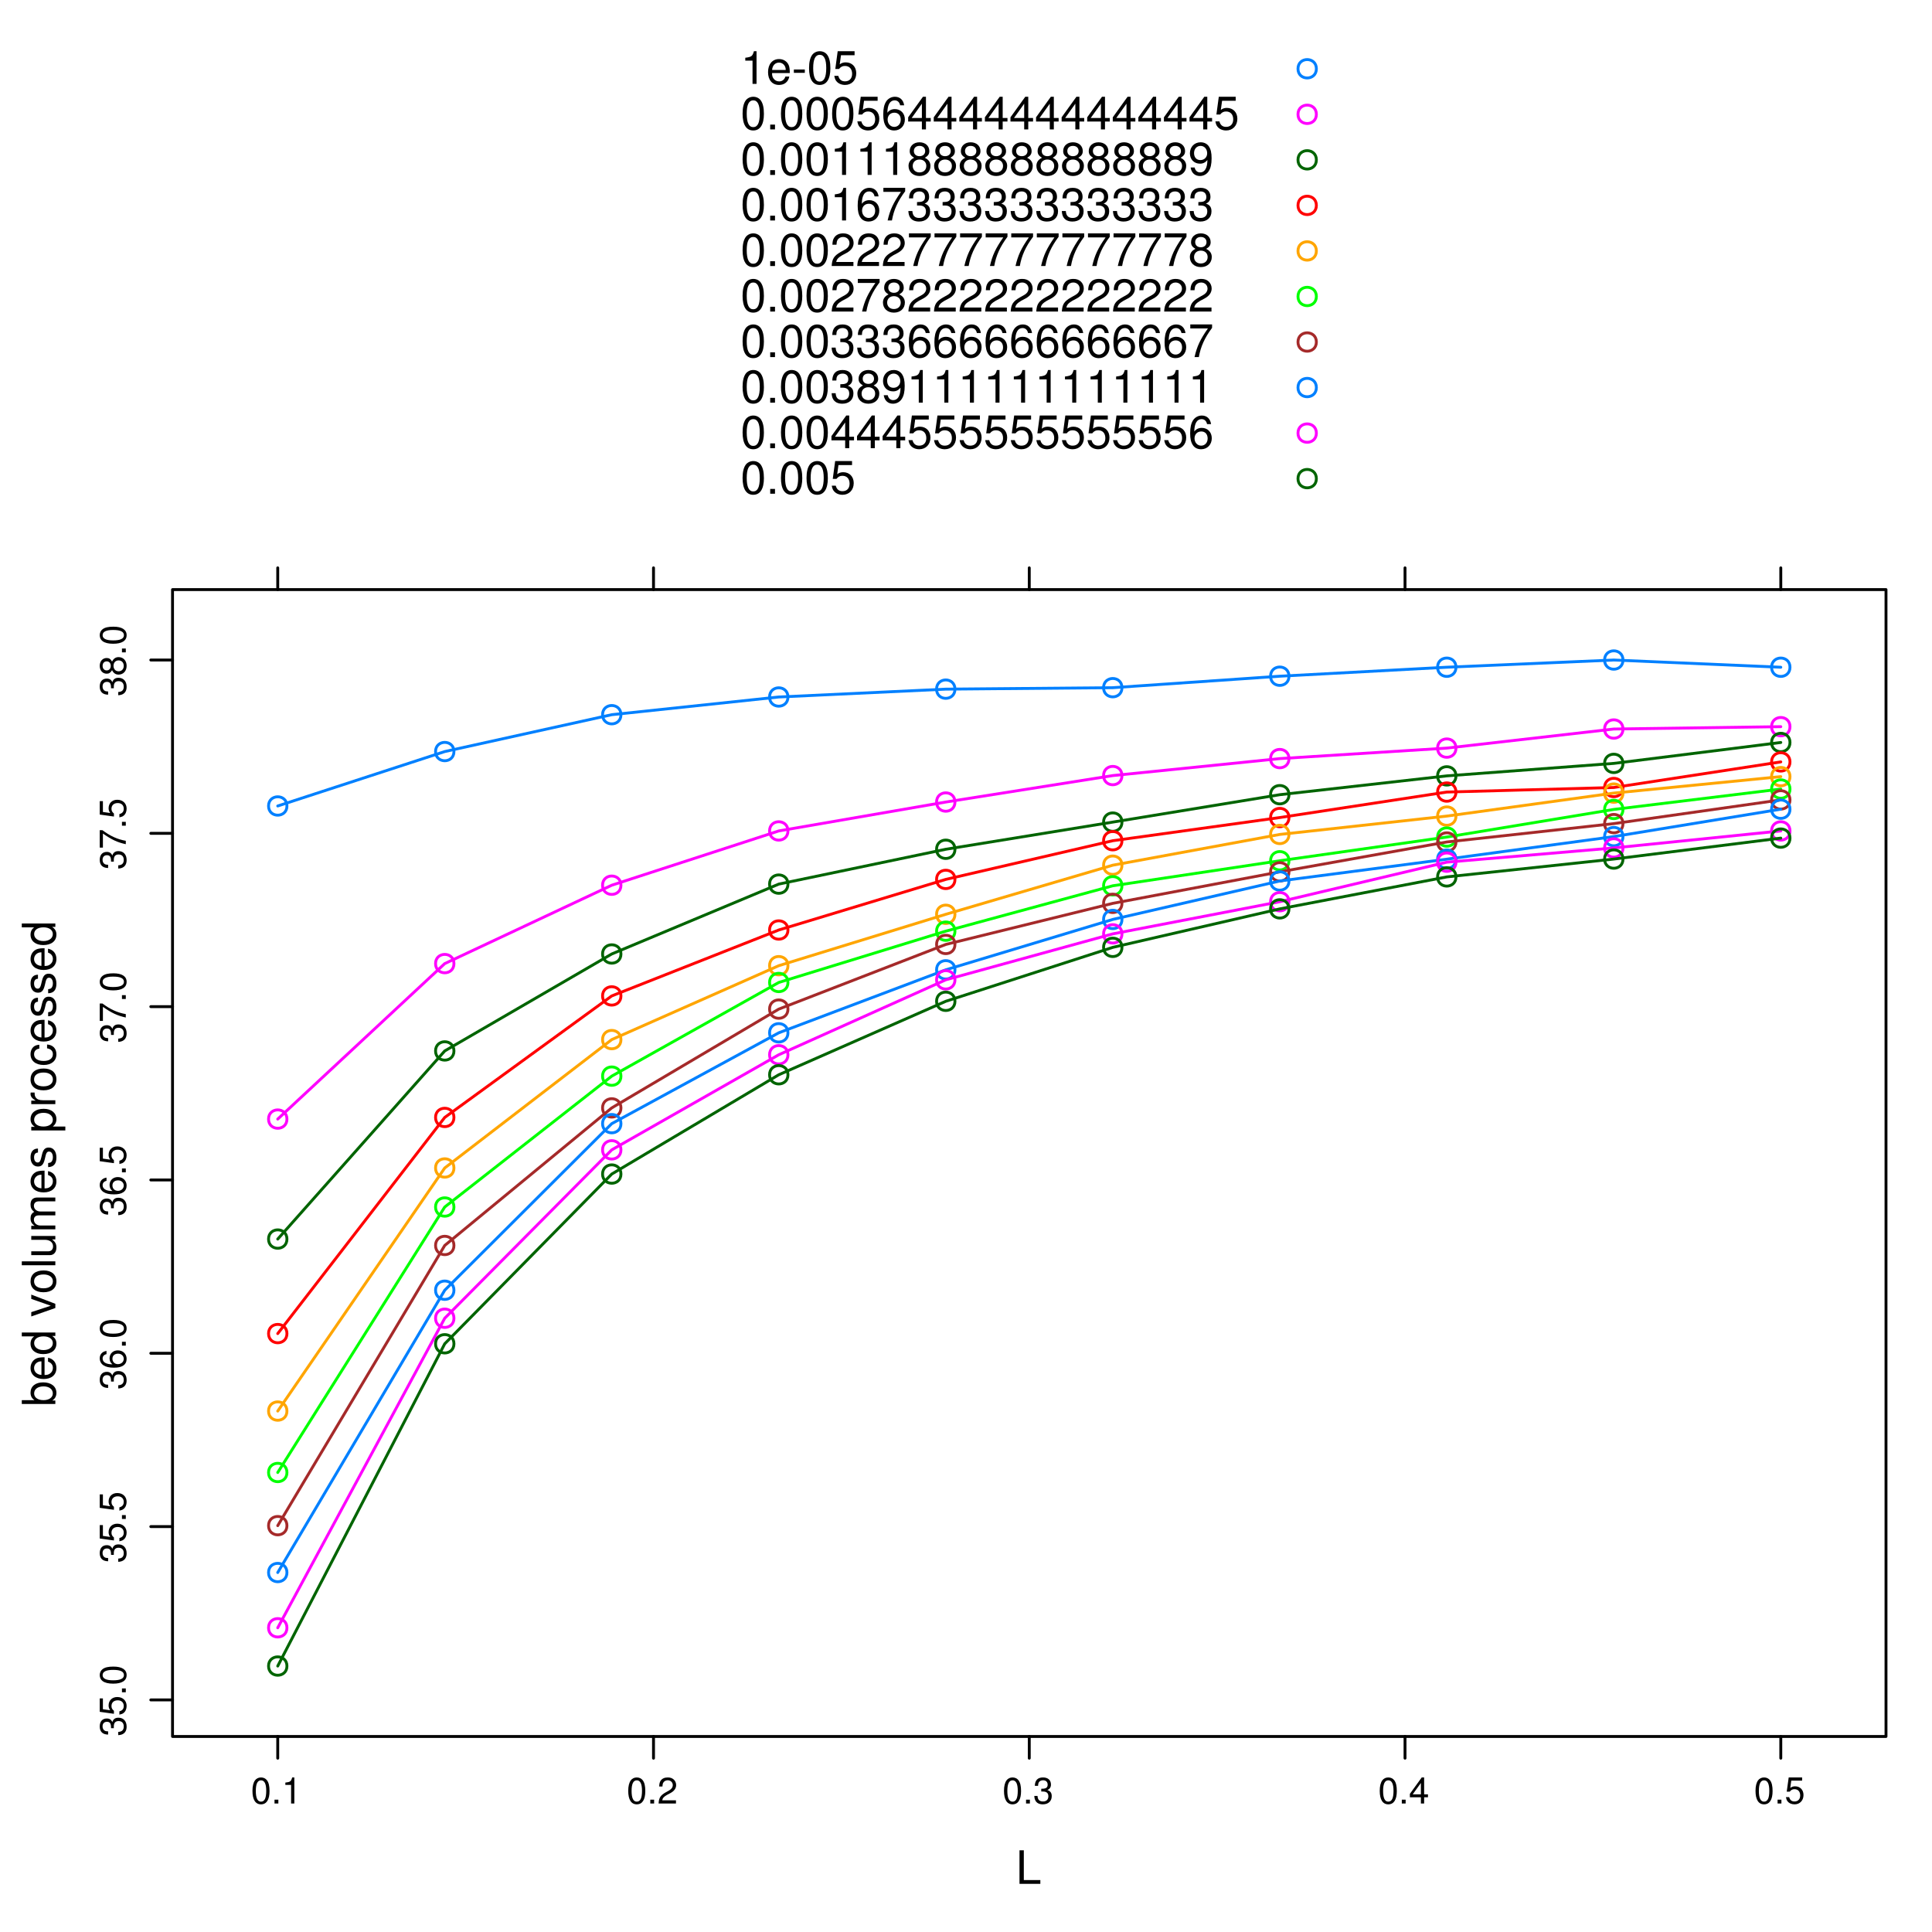 <?xml version="1.0" encoding="UTF-8"?>
<svg xmlns="http://www.w3.org/2000/svg" xmlns:xlink="http://www.w3.org/1999/xlink" width="504pt" height="504pt" viewBox="0 0 504 504" version="1.1">
<defs>
<g>
<symbol overflow="visible" id="glyph0-0">
<path style="stroke:none;" d="M 2.078 -8.75 L 0.953 -8.75 L 0.953 0 L 6.391 0 L 6.391 -0.984 L 2.078 -0.984 Z M 2.078 -8.75 "/>
</symbol>
<symbol overflow="visible" id="glyph0-1">
<path style="stroke:none;" d="M 3.109 -6.062 L 3.109 0 L 4.156 0 L 4.156 -8.516 L 3.469 -8.516 C 3.094 -7.203 2.859 -7.016 1.219 -6.812 L 1.219 -6.062 Z M 3.109 -6.062 "/>
</symbol>
<symbol overflow="visible" id="glyph0-2">
<path style="stroke:none;" d="M 6.156 -2.812 C 6.156 -3.766 6.078 -4.344 5.906 -4.812 C 5.5 -5.844 4.531 -6.469 3.359 -6.469 C 1.609 -6.469 0.484 -5.125 0.484 -3.062 C 0.484 -1 1.578 0.281 3.344 0.281 C 4.781 0.281 5.766 -0.547 6.031 -1.906 L 5.016 -1.906 C 4.734 -1.078 4.172 -0.641 3.375 -0.641 C 2.734 -0.641 2.203 -0.938 1.859 -1.469 C 1.625 -1.828 1.531 -2.188 1.531 -2.812 Z M 1.547 -3.625 C 1.625 -4.781 2.344 -5.547 3.344 -5.547 C 4.328 -5.547 5.094 -4.734 5.094 -3.703 C 5.094 -3.672 5.094 -3.641 5.078 -3.625 Z M 1.547 -3.625 "/>
</symbol>
<symbol overflow="visible" id="glyph0-3">
<path style="stroke:none;" d="M 3.406 -3.75 L 0.547 -3.75 L 0.547 -2.875 L 3.406 -2.875 Z M 3.406 -3.75 "/>
</symbol>
<symbol overflow="visible" id="glyph0-4">
<path style="stroke:none;" d="M 3.297 -8.516 C 2.516 -8.516 1.781 -8.156 1.344 -7.578 C 0.797 -6.828 0.516 -5.688 0.516 -4.109 C 0.516 -1.25 1.469 0.281 3.297 0.281 C 5.094 0.281 6.078 -1.25 6.078 -4.047 C 6.078 -5.703 5.812 -6.797 5.25 -7.578 C 4.812 -8.172 4.109 -8.516 3.297 -8.516 Z M 3.297 -7.578 C 4.438 -7.578 5 -6.422 5 -4.141 C 5 -1.734 4.453 -0.594 3.281 -0.594 C 2.156 -0.594 1.594 -1.781 1.594 -4.109 C 1.594 -6.438 2.156 -7.578 3.297 -7.578 Z M 3.297 -7.578 "/>
</symbol>
<symbol overflow="visible" id="glyph0-5">
<path style="stroke:none;" d="M 5.719 -8.516 L 1.312 -8.516 L 0.688 -3.875 L 1.656 -3.875 C 2.141 -4.469 2.562 -4.672 3.219 -4.672 C 4.359 -4.672 5.078 -3.891 5.078 -2.625 C 5.078 -1.406 4.375 -0.656 3.219 -0.656 C 2.297 -0.656 1.734 -1.125 1.469 -2.094 L 0.422 -2.094 C 0.562 -1.391 0.688 -1.062 0.938 -0.75 C 1.422 -0.094 2.281 0.281 3.234 0.281 C 4.953 0.281 6.156 -0.969 6.156 -2.766 C 6.156 -4.453 5.047 -5.609 3.406 -5.609 C 2.812 -5.609 2.328 -5.453 1.844 -5.094 L 2.172 -7.469 L 5.719 -7.469 Z M 5.719 -8.516 "/>
</symbol>
<symbol overflow="visible" id="glyph0-6">
<path style="stroke:none;" d="M 2.297 -1.25 L 1.047 -1.25 L 1.047 0 L 2.297 0 Z M 2.297 -1.25 "/>
</symbol>
<symbol overflow="visible" id="glyph0-7">
<path style="stroke:none;" d="M 5.969 -6.281 C 5.766 -7.688 4.859 -8.516 3.562 -8.516 C 2.625 -8.516 1.781 -8.047 1.281 -7.297 C 0.75 -6.469 0.516 -5.422 0.516 -3.875 C 0.516 -2.453 0.734 -1.531 1.234 -0.781 C 1.688 -0.094 2.438 0.281 3.375 0.281 C 4.984 0.281 6.156 -0.922 6.156 -2.594 C 6.156 -4.172 5.078 -5.297 3.547 -5.297 C 2.719 -5.297 2.047 -4.969 1.594 -4.344 C 1.609 -6.422 2.281 -7.578 3.484 -7.578 C 4.234 -7.578 4.75 -7.109 4.922 -6.281 Z M 3.422 -4.359 C 4.438 -4.359 5.078 -3.641 5.078 -2.516 C 5.078 -1.438 4.359 -0.656 3.391 -0.656 C 2.406 -0.656 1.656 -1.469 1.656 -2.562 C 1.656 -3.625 2.375 -4.359 3.422 -4.359 Z M 3.422 -4.359 "/>
</symbol>
<symbol overflow="visible" id="glyph0-8">
<path style="stroke:none;" d="M 3.922 -2.047 L 3.922 0 L 4.984 0 L 4.984 -2.047 L 6.234 -2.047 L 6.234 -2.984 L 4.984 -2.984 L 4.984 -8.516 L 4.203 -8.516 L 0.344 -3.156 L 0.344 -2.047 Z M 3.922 -2.984 L 1.266 -2.984 L 3.922 -6.703 Z M 3.922 -2.984 "/>
</symbol>
<symbol overflow="visible" id="glyph0-9">
<path style="stroke:none;" d="M 4.688 -4.469 C 5.562 -5 5.859 -5.438 5.859 -6.234 C 5.859 -7.578 4.812 -8.516 3.297 -8.516 C 1.797 -8.516 0.75 -7.578 0.75 -6.234 C 0.75 -5.453 1.031 -5.016 1.891 -4.469 C 0.922 -4.016 0.438 -3.297 0.438 -2.359 C 0.438 -0.797 1.625 0.281 3.297 0.281 C 4.984 0.281 6.156 -0.797 6.156 -2.359 C 6.156 -3.297 5.672 -4.016 4.688 -4.469 Z M 3.297 -7.578 C 4.203 -7.578 4.781 -7.047 4.781 -6.219 C 4.781 -5.422 4.188 -4.891 3.297 -4.891 C 2.406 -4.891 1.828 -5.422 1.828 -6.234 C 1.828 -7.047 2.406 -7.578 3.297 -7.578 Z M 3.297 -4.016 C 4.359 -4.016 5.078 -3.344 5.078 -2.344 C 5.078 -1.328 4.359 -0.656 3.281 -0.656 C 2.25 -0.656 1.531 -1.344 1.531 -2.344 C 1.531 -3.344 2.25 -4.016 3.297 -4.016 Z M 3.297 -4.016 "/>
</symbol>
<symbol overflow="visible" id="glyph0-10">
<path style="stroke:none;" d="M 0.641 -1.938 C 0.844 -0.547 1.75 0.281 3.047 0.281 C 3.984 0.281 4.844 -0.188 5.328 -0.938 C 5.875 -1.766 6.109 -2.812 6.109 -4.359 C 6.109 -5.781 5.891 -6.703 5.391 -7.453 C 4.922 -8.141 4.172 -8.516 3.234 -8.516 C 1.625 -8.516 0.453 -7.312 0.453 -5.641 C 0.453 -4.062 1.531 -2.938 3.078 -2.938 C 3.875 -2.938 4.469 -3.234 5.016 -3.891 C 5 -1.812 4.328 -0.656 3.125 -0.656 C 2.375 -0.656 1.859 -1.125 1.688 -1.938 Z M 3.234 -7.578 C 4.219 -7.578 4.953 -6.766 4.953 -5.656 C 4.953 -4.625 4.219 -3.875 3.188 -3.875 C 2.172 -3.875 1.531 -4.578 1.531 -5.719 C 1.531 -6.797 2.25 -7.578 3.234 -7.578 Z M 3.234 -7.578 "/>
</symbol>
<symbol overflow="visible" id="glyph0-11">
<path style="stroke:none;" d="M 6.234 -8.516 L 0.547 -8.516 L 0.547 -7.469 L 5.141 -7.469 C 3.125 -4.578 2.297 -2.797 1.656 0 L 2.781 0 C 3.25 -2.719 4.312 -5.062 6.234 -7.625 Z M 6.234 -8.516 "/>
</symbol>
<symbol overflow="visible" id="glyph0-12">
<path style="stroke:none;" d="M 2.656 -3.906 L 3.234 -3.906 C 4.391 -3.906 4.984 -3.391 4.984 -2.359 C 4.984 -1.297 4.328 -0.656 3.234 -0.656 C 2.078 -0.656 1.516 -1.234 1.438 -2.469 L 0.391 -2.469 C 0.438 -1.781 0.547 -1.344 0.75 -0.953 C 1.188 -0.141 2.031 0.281 3.188 0.281 C 4.938 0.281 6.078 -0.766 6.078 -2.375 C 6.078 -3.453 5.656 -4.062 4.625 -4.406 C 5.422 -4.719 5.812 -5.312 5.812 -6.172 C 5.812 -7.625 4.844 -8.516 3.234 -8.516 C 1.516 -8.516 0.594 -7.578 0.562 -5.766 L 1.625 -5.766 C 1.625 -6.281 1.688 -6.562 1.812 -6.828 C 2.047 -7.297 2.578 -7.578 3.234 -7.578 C 4.172 -7.578 4.734 -7.031 4.734 -6.125 C 4.734 -5.531 4.531 -5.172 4.062 -4.984 C 3.766 -4.859 3.391 -4.812 2.656 -4.797 Z M 2.656 -3.906 "/>
</symbol>
<symbol overflow="visible" id="glyph0-13">
<path style="stroke:none;" d="M 6.078 -1.047 L 1.594 -1.047 C 1.703 -1.734 2.094 -2.188 3.125 -2.797 L 4.328 -3.438 C 5.516 -4.094 6.125 -4.969 6.125 -6.016 C 6.125 -6.719 5.844 -7.375 5.344 -7.844 C 4.844 -8.297 4.219 -8.516 3.406 -8.516 C 2.328 -8.516 1.531 -8.125 1.062 -7.406 C 0.75 -6.953 0.625 -6.422 0.594 -5.562 L 1.656 -5.562 C 1.688 -6.125 1.766 -6.484 1.906 -6.75 C 2.188 -7.266 2.734 -7.578 3.375 -7.578 C 4.328 -7.578 5.047 -6.906 5.047 -5.984 C 5.047 -5.312 4.656 -4.734 3.906 -4.312 L 2.797 -3.688 C 1.016 -2.672 0.5 -1.875 0.406 0 L 6.078 0 Z M 6.078 -1.047 "/>
</symbol>
<symbol overflow="visible" id="glyph1-0">
<path style="stroke:none;" d="M -8.75 -0.641 L 0 -0.641 L 0 -1.547 L -0.797 -1.547 C -0.078 -2.031 0.281 -2.656 0.281 -3.547 C 0.281 -5.203 -1.078 -6.281 -3.172 -6.281 C -5.203 -6.281 -6.469 -5.25 -6.469 -3.594 C -6.469 -2.719 -6.141 -2.109 -5.438 -1.641 L -8.75 -1.641 Z M -5.531 -3.391 C -5.531 -4.516 -4.562 -5.234 -3.062 -5.234 C -1.625 -5.234 -0.656 -4.484 -0.656 -3.391 C -0.656 -2.344 -1.625 -1.641 -3.094 -1.641 C -4.578 -1.641 -5.531 -2.344 -5.531 -3.391 Z M -5.531 -3.391 "/>
</symbol>
<symbol overflow="visible" id="glyph1-1">
<path style="stroke:none;" d="M -2.812 -6.156 C -3.766 -6.156 -4.344 -6.078 -4.812 -5.906 C -5.844 -5.5 -6.469 -4.531 -6.469 -3.359 C -6.469 -1.609 -5.125 -0.484 -3.062 -0.484 C -1 -0.484 0.281 -1.578 0.281 -3.344 C 0.281 -4.781 -0.547 -5.766 -1.906 -6.031 L -1.906 -5.016 C -1.078 -4.734 -0.641 -4.172 -0.641 -3.375 C -0.641 -2.734 -0.938 -2.203 -1.469 -1.859 C -1.828 -1.625 -2.188 -1.531 -2.812 -1.531 Z M -3.625 -1.547 C -4.781 -1.625 -5.547 -2.344 -5.547 -3.344 C -5.547 -4.328 -4.734 -5.094 -3.703 -5.094 C -3.672 -5.094 -3.641 -5.094 -3.625 -5.078 Z M -3.625 -1.547 "/>
</symbol>
<symbol overflow="visible" id="glyph1-2">
<path style="stroke:none;" d="M -8.75 -5.938 L -8.75 -4.938 L -5.5 -4.938 C -6.125 -4.531 -6.469 -3.859 -6.469 -3.016 C -6.469 -1.375 -5.156 -0.312 -3.156 -0.312 C -1.031 -0.312 0.281 -1.359 0.281 -3.047 C 0.281 -3.906 -0.047 -4.516 -0.828 -5.047 L 0 -5.047 L 0 -5.938 Z M -5.531 -3.188 C -5.531 -4.266 -4.578 -4.938 -3.078 -4.938 C -1.625 -4.938 -0.656 -4.25 -0.656 -3.188 C -0.656 -2.094 -1.625 -1.359 -3.094 -1.359 C -4.562 -1.359 -5.531 -2.094 -5.531 -3.188 Z M -5.531 -3.188 "/>
</symbol>
<symbol overflow="visible" id="glyph1-3">
<path style="stroke:none;" d=""/>
</symbol>
<symbol overflow="visible" id="glyph1-4">
<path style="stroke:none;" d="M 0 -3.422 L -6.281 -5.828 L -6.281 -4.703 L -1.188 -2.922 L -6.281 -1.25 L -6.281 -0.125 L 0 -2.328 Z M 0 -3.422 "/>
</symbol>
<symbol overflow="visible" id="glyph1-5">
<path style="stroke:none;" d="M -6.469 -3.266 C -6.469 -1.5 -5.203 -0.438 -3.094 -0.438 C -0.984 -0.438 0.281 -1.484 0.281 -3.281 C 0.281 -5.047 -0.984 -6.125 -3.047 -6.125 C -5.219 -6.125 -6.469 -5.078 -6.469 -3.266 Z M -5.547 -3.281 C -5.547 -4.406 -4.625 -5.078 -3.062 -5.078 C -1.578 -5.078 -0.641 -4.375 -0.641 -3.281 C -0.641 -2.156 -1.578 -1.469 -3.094 -1.469 C -4.609 -1.469 -5.547 -2.156 -5.547 -3.281 Z M -5.547 -3.281 "/>
</symbol>
<symbol overflow="visible" id="glyph1-6">
<path style="stroke:none;" d="M -8.75 -1.828 L -8.75 -0.812 L 0 -0.812 L 0 -1.828 Z M -8.75 -1.828 "/>
</symbol>
<symbol overflow="visible" id="glyph1-7">
<path style="stroke:none;" d="M 0 -5.781 L -6.281 -5.781 L -6.281 -4.781 L -2.719 -4.781 C -1.438 -4.781 -0.594 -4.109 -0.594 -3.078 C -0.594 -2.281 -1.078 -1.781 -1.844 -1.781 L -6.281 -1.781 L -6.281 -0.781 L -1.438 -0.781 C -0.391 -0.781 0.281 -1.562 0.281 -2.781 C 0.281 -3.703 -0.047 -4.297 -0.875 -4.891 L 0 -4.891 Z M 0 -5.781 "/>
</symbol>
<symbol overflow="visible" id="glyph1-8">
<path style="stroke:none;" d="M -6.281 -0.844 L 0 -0.844 L 0 -1.844 L -3.953 -1.844 C -4.859 -1.844 -5.594 -2.516 -5.594 -3.328 C -5.594 -4.062 -5.141 -4.484 -4.328 -4.484 L 0 -4.484 L 0 -5.5 L -3.953 -5.5 C -4.859 -5.5 -5.594 -6.156 -5.594 -6.969 C -5.594 -7.703 -5.125 -8.141 -4.328 -8.141 L 0 -8.141 L 0 -9.141 L -4.719 -9.141 C -5.844 -9.141 -6.469 -8.5 -6.469 -7.312 C -6.469 -6.484 -6.219 -5.969 -5.516 -5.391 C -6.188 -5.016 -6.469 -4.516 -6.469 -3.703 C -6.469 -2.859 -6.156 -2.297 -5.406 -1.766 L -6.281 -1.766 Z M -6.281 -0.844 "/>
</symbol>
<symbol overflow="visible" id="glyph1-9">
<path style="stroke:none;" d="M -4.531 -5.25 C -5.766 -5.25 -6.469 -4.422 -6.469 -2.969 C -6.469 -1.516 -5.719 -0.562 -4.547 -0.562 C -3.562 -0.562 -3.094 -1.062 -2.734 -2.562 L -2.516 -3.484 C -2.344 -4.188 -2.094 -4.469 -1.625 -4.469 C -1.047 -4.469 -0.641 -3.875 -0.641 -3 C -0.641 -2.453 -0.797 -2 -1.062 -1.75 C -1.25 -1.594 -1.422 -1.531 -1.875 -1.469 L -1.875 -0.406 C -0.422 -0.453 0.281 -1.266 0.281 -2.922 C 0.281 -4.5 -0.5 -5.516 -1.719 -5.516 C -2.656 -5.516 -3.172 -4.984 -3.469 -3.734 L -3.703 -2.766 C -3.891 -1.953 -4.156 -1.609 -4.594 -1.609 C -5.172 -1.609 -5.547 -2.125 -5.547 -2.938 C -5.547 -3.75 -5.203 -4.172 -4.531 -4.203 Z M -4.531 -5.25 "/>
</symbol>
<symbol overflow="visible" id="glyph1-10">
<path style="stroke:none;" d="M 2.609 -0.641 L 2.609 -1.656 L -0.656 -1.656 C -0.016 -2.188 0.281 -2.766 0.281 -3.594 C 0.281 -5.203 -1.031 -6.281 -3.031 -6.281 C -5.141 -6.281 -6.469 -5.25 -6.469 -3.578 C -6.469 -2.719 -6.078 -2.047 -5.344 -1.578 L -6.281 -1.578 L -6.281 -0.641 Z M -5.531 -3.406 C -5.531 -4.516 -4.562 -5.234 -3.062 -5.234 C -1.625 -5.234 -0.656 -4.5 -0.656 -3.406 C -0.656 -2.359 -1.625 -1.656 -3.094 -1.656 C -4.578 -1.656 -5.531 -2.359 -5.531 -3.406 Z M -5.531 -3.406 "/>
</symbol>
<symbol overflow="visible" id="glyph1-11">
<path style="stroke:none;" d="M -6.281 -0.828 L 0 -0.828 L 0 -1.844 L -3.266 -1.844 C -4.156 -1.844 -4.75 -2.062 -5.094 -2.547 C -5.328 -2.859 -5.406 -3.156 -5.406 -3.859 L -6.438 -3.859 C -6.453 -3.688 -6.469 -3.594 -6.469 -3.469 C -6.469 -2.812 -6.078 -2.328 -5.141 -1.75 L -6.281 -1.75 Z M -6.281 -0.828 "/>
</symbol>
<symbol overflow="visible" id="glyph1-12">
<path style="stroke:none;" d="M -4.172 -5.656 C -4.781 -5.609 -5.188 -5.469 -5.531 -5.234 C -6.125 -4.797 -6.469 -4.047 -6.469 -3.172 C -6.469 -1.469 -5.125 -0.375 -3.031 -0.375 C -1.016 -0.375 0.281 -1.453 0.281 -3.156 C 0.281 -4.656 -0.625 -5.609 -2.156 -5.719 L -2.156 -4.719 C -1.156 -4.547 -0.641 -4.031 -0.641 -3.188 C -0.641 -2.078 -1.547 -1.422 -3.031 -1.422 C -4.609 -1.422 -5.547 -2.062 -5.547 -3.156 C -5.547 -4 -5.047 -4.531 -4.172 -4.641 Z M -4.172 -5.656 "/>
</symbol>
<symbol overflow="visible" id="glyph2-0">
<path style="stroke:none;" d="M -3.125 -2.125 L -3.125 -2.578 C -3.125 -3.516 -2.703 -3.984 -1.891 -3.984 C -1.031 -3.984 -0.531 -3.469 -0.531 -2.578 C -0.531 -1.656 -0.984 -1.203 -1.969 -1.156 L -1.969 -0.312 C -1.422 -0.344 -1.078 -0.438 -0.766 -0.609 C -0.109 -0.953 0.219 -1.625 0.219 -2.547 C 0.219 -3.953 -0.609 -4.859 -1.906 -4.859 C -2.766 -4.859 -3.25 -4.516 -3.516 -3.703 C -3.766 -4.344 -4.25 -4.656 -4.938 -4.656 C -6.109 -4.656 -6.797 -3.875 -6.797 -2.578 C -6.797 -1.203 -6.047 -0.484 -4.609 -0.453 L -4.609 -1.297 C -5.016 -1.312 -5.25 -1.344 -5.453 -1.453 C -5.828 -1.641 -6.062 -2.062 -6.062 -2.594 C -6.062 -3.344 -5.625 -3.797 -4.906 -3.797 C -4.422 -3.797 -4.141 -3.609 -3.984 -3.25 C -3.891 -3.016 -3.844 -2.719 -3.844 -2.125 Z M -3.125 -2.125 "/>
</symbol>
<symbol overflow="visible" id="glyph2-1">
<path style="stroke:none;" d="M -6.797 -4.562 L -6.797 -1.062 L -3.094 -0.547 L -3.094 -1.328 C -3.562 -1.719 -3.734 -2.047 -3.734 -2.578 C -3.734 -3.484 -3.109 -4.062 -2.094 -4.062 C -1.125 -4.062 -0.531 -3.484 -0.531 -2.578 C -0.531 -1.828 -0.906 -1.375 -1.672 -1.188 L -1.672 -0.328 C -1.109 -0.453 -0.844 -0.547 -0.594 -0.75 C -0.078 -1.125 0.219 -1.828 0.219 -2.594 C 0.219 -3.969 -0.781 -4.922 -2.219 -4.922 C -3.562 -4.922 -4.484 -4.031 -4.484 -2.719 C -4.484 -2.25 -4.359 -1.859 -4.062 -1.469 L -5.969 -1.734 L -5.969 -4.562 Z M -6.797 -4.562 "/>
</symbol>
<symbol overflow="visible" id="glyph2-2">
<path style="stroke:none;" d="M -1 -1.828 L -1 -0.828 L 0 -0.828 L 0 -1.828 Z M -1 -1.828 "/>
</symbol>
<symbol overflow="visible" id="glyph2-3">
<path style="stroke:none;" d="M -6.797 -2.641 C -6.797 -2 -6.531 -1.422 -6.047 -1.078 C -5.453 -0.641 -4.547 -0.406 -3.297 -0.406 C -1 -0.406 0.219 -1.188 0.219 -2.641 C 0.219 -4.078 -1 -4.859 -3.234 -4.859 C -4.562 -4.859 -5.438 -4.656 -6.047 -4.203 C -6.531 -3.844 -6.797 -3.281 -6.797 -2.641 Z M -6.047 -2.641 C -6.047 -3.547 -5.125 -4 -3.312 -4 C -1.375 -4 -0.484 -3.562 -0.484 -2.625 C -0.484 -1.734 -1.422 -1.281 -3.281 -1.281 C -5.141 -1.281 -6.047 -1.734 -6.047 -2.641 Z M -6.047 -2.641 "/>
</symbol>
<symbol overflow="visible" id="glyph2-4">
<path style="stroke:none;" d="M -5.031 -4.781 C -6.141 -4.609 -6.797 -3.891 -6.797 -2.844 C -6.797 -2.094 -6.438 -1.422 -5.828 -1.031 C -5.172 -0.609 -4.344 -0.406 -3.094 -0.406 C -1.953 -0.406 -1.234 -0.578 -0.625 -0.984 C -0.078 -1.359 0.219 -1.953 0.219 -2.703 C 0.219 -3.984 -0.734 -4.922 -2.078 -4.922 C -3.344 -4.922 -4.234 -4.062 -4.234 -2.844 C -4.234 -2.172 -3.969 -1.641 -3.469 -1.281 C -5.125 -1.281 -6.047 -1.828 -6.047 -2.797 C -6.047 -3.391 -5.672 -3.797 -5.031 -3.938 Z M -3.484 -2.734 C -3.484 -3.547 -2.922 -4.062 -2 -4.062 C -1.156 -4.062 -0.531 -3.484 -0.531 -2.703 C -0.531 -1.922 -1.188 -1.328 -2.047 -1.328 C -2.891 -1.328 -3.484 -1.906 -3.484 -2.734 Z M -3.484 -2.734 "/>
</symbol>
<symbol overflow="visible" id="glyph2-5">
<path style="stroke:none;" d="M -6.797 -4.984 L -6.797 -0.438 L -5.969 -0.438 L -5.969 -4.109 C -3.656 -2.5 -2.234 -1.828 0 -1.328 L 0 -2.219 C -2.172 -2.594 -4.047 -3.453 -6.094 -4.984 Z M -6.797 -4.984 "/>
</symbol>
<symbol overflow="visible" id="glyph2-6">
<path style="stroke:none;" d="M -3.578 -3.75 C -4 -4.453 -4.344 -4.688 -4.984 -4.688 C -6.047 -4.688 -6.797 -3.844 -6.797 -2.641 C -6.797 -1.438 -6.047 -0.594 -4.984 -0.594 C -4.359 -0.594 -4.016 -0.828 -3.578 -1.516 C -3.203 -0.734 -2.641 -0.359 -1.891 -0.359 C -0.641 -0.359 0.219 -1.297 0.219 -2.641 C 0.219 -3.984 -0.641 -4.922 -1.875 -4.922 C -2.641 -4.922 -3.203 -4.531 -3.578 -3.75 Z M -6.047 -2.641 C -6.047 -3.359 -5.625 -3.812 -4.969 -3.812 C -4.344 -3.812 -3.922 -3.344 -3.922 -2.641 C -3.922 -1.922 -4.344 -1.453 -4.984 -1.453 C -5.625 -1.453 -6.047 -1.922 -6.047 -2.641 Z M -3.203 -2.641 C -3.203 -3.484 -2.672 -4.062 -1.875 -4.062 C -1.062 -4.062 -0.531 -3.484 -0.531 -2.625 C -0.531 -1.797 -1.078 -1.219 -1.875 -1.219 C -2.672 -1.219 -3.203 -1.797 -3.203 -2.641 Z M -3.203 -2.641 "/>
</symbol>
<symbol overflow="visible" id="glyph3-0">
<path style="stroke:none;" d="M 2.641 -6.797 C 2 -6.797 1.422 -6.531 1.078 -6.047 C 0.641 -5.453 0.406 -4.547 0.406 -3.297 C 0.406 -1 1.188 0.219 2.641 0.219 C 4.078 0.219 4.859 -1 4.859 -3.234 C 4.859 -4.562 4.656 -5.438 4.203 -6.047 C 3.844 -6.531 3.281 -6.797 2.641 -6.797 Z M 2.641 -6.047 C 3.547 -6.047 4 -5.125 4 -3.312 C 4 -1.375 3.562 -0.484 2.625 -0.484 C 1.734 -0.484 1.281 -1.422 1.281 -3.281 C 1.281 -5.141 1.734 -6.047 2.641 -6.047 Z M 2.641 -6.047 "/>
</symbol>
<symbol overflow="visible" id="glyph3-1">
<path style="stroke:none;" d="M 1.828 -1 L 0.828 -1 L 0.828 0 L 1.828 0 Z M 1.828 -1 "/>
</symbol>
<symbol overflow="visible" id="glyph3-2">
<path style="stroke:none;" d="M 2.484 -4.844 L 2.484 0 L 3.328 0 L 3.328 -6.797 L 2.766 -6.797 C 2.469 -5.75 2.281 -5.609 0.984 -5.453 L 0.984 -4.844 Z M 2.484 -4.844 "/>
</symbol>
<symbol overflow="visible" id="glyph3-3">
<path style="stroke:none;" d="M 4.859 -0.828 L 1.281 -0.828 C 1.359 -1.391 1.672 -1.75 2.5 -2.234 L 3.469 -2.75 C 4.406 -3.266 4.906 -3.969 4.906 -4.812 C 4.906 -5.375 4.672 -5.906 4.266 -6.266 C 3.859 -6.625 3.375 -6.797 2.719 -6.797 C 1.859 -6.797 1.219 -6.5 0.844 -5.922 C 0.609 -5.562 0.5 -5.125 0.484 -4.438 L 1.328 -4.438 C 1.359 -4.906 1.406 -5.188 1.531 -5.406 C 1.75 -5.812 2.188 -6.062 2.703 -6.062 C 3.469 -6.062 4.031 -5.516 4.031 -4.781 C 4.031 -4.25 3.719 -3.797 3.125 -3.438 L 2.234 -2.938 C 0.812 -2.141 0.406 -1.5 0.328 0 L 4.859 0 Z M 4.859 -0.828 "/>
</symbol>
<symbol overflow="visible" id="glyph3-4">
<path style="stroke:none;" d="M 2.125 -3.125 L 2.578 -3.125 C 3.516 -3.125 3.984 -2.703 3.984 -1.891 C 3.984 -1.031 3.469 -0.531 2.578 -0.531 C 1.656 -0.531 1.203 -0.984 1.156 -1.969 L 0.312 -1.969 C 0.344 -1.422 0.438 -1.078 0.609 -0.766 C 0.953 -0.109 1.625 0.219 2.547 0.219 C 3.953 0.219 4.859 -0.609 4.859 -1.906 C 4.859 -2.766 4.516 -3.25 3.703 -3.516 C 4.344 -3.766 4.656 -4.25 4.656 -4.938 C 4.656 -6.109 3.875 -6.797 2.578 -6.797 C 1.203 -6.797 0.484 -6.047 0.453 -4.609 L 1.297 -4.609 C 1.312 -5.016 1.344 -5.25 1.453 -5.453 C 1.641 -5.828 2.062 -6.062 2.594 -6.062 C 3.344 -6.062 3.797 -5.625 3.797 -4.906 C 3.797 -4.422 3.609 -4.141 3.25 -3.984 C 3.016 -3.891 2.719 -3.844 2.125 -3.844 Z M 2.125 -3.125 "/>
</symbol>
<symbol overflow="visible" id="glyph3-5">
<path style="stroke:none;" d="M 3.141 -1.625 L 3.141 0 L 3.984 0 L 3.984 -1.625 L 4.984 -1.625 L 4.984 -2.391 L 3.984 -2.391 L 3.984 -6.797 L 3.359 -6.797 L 0.266 -2.516 L 0.266 -1.625 Z M 3.141 -2.391 L 1 -2.391 L 3.141 -5.359 Z M 3.141 -2.391 "/>
</symbol>
<symbol overflow="visible" id="glyph3-6">
<path style="stroke:none;" d="M 4.562 -6.797 L 1.062 -6.797 L 0.547 -3.094 L 1.328 -3.094 C 1.719 -3.562 2.047 -3.734 2.578 -3.734 C 3.484 -3.734 4.062 -3.109 4.062 -2.094 C 4.062 -1.125 3.484 -0.531 2.578 -0.531 C 1.828 -0.531 1.375 -0.906 1.188 -1.672 L 0.328 -1.672 C 0.453 -1.109 0.547 -0.844 0.75 -0.594 C 1.125 -0.078 1.828 0.219 2.594 0.219 C 3.969 0.219 4.922 -0.781 4.922 -2.219 C 4.922 -3.562 4.031 -4.484 2.719 -4.484 C 2.25 -4.484 1.859 -4.359 1.469 -4.062 L 1.734 -5.969 L 4.562 -5.969 Z M 4.562 -6.797 "/>
</symbol>
</g>
<clipPath id="clip1">
  <path d="M 45.008 153.809 L 493 153.809 L 493 453.992 L 45.008 453.992 Z M 45.008 153.809 "/>
</clipPath>
</defs>
<g id="surface1090">
<rect x="0" y="0" width="504" height="504" style="fill:rgb(100%,100%,100%);fill-opacity:1;stroke:none;"/>
<g style="fill:rgb(0%,0%,0%);fill-opacity:1;">
  <use xlink:href="#glyph0-0" x="265.004" y="491.436"/>
</g>
<g style="fill:rgb(0%,0%,0%);fill-opacity:1;">
  <use xlink:href="#glyph1-0" x="14.436" y="366.898"/>
  <use xlink:href="#glyph1-1" x="14.436" y="360.227"/>
  <use xlink:href="#glyph1-2" x="14.436" y="353.555"/>
  <use xlink:href="#glyph1-3" x="14.436" y="346.883"/>
  <use xlink:href="#glyph1-4" x="14.436" y="343.547"/>
  <use xlink:href="#glyph1-5" x="14.436" y="337.547"/>
  <use xlink:href="#glyph1-6" x="14.436" y="330.875"/>
  <use xlink:href="#glyph1-7" x="14.436" y="328.211"/>
  <use xlink:href="#glyph1-8" x="14.436" y="321.539"/>
  <use xlink:href="#glyph1-1" x="14.436" y="311.543"/>
  <use xlink:href="#glyph1-9" x="14.436" y="304.871"/>
  <use xlink:href="#glyph1-3" x="14.436" y="298.871"/>
  <use xlink:href="#glyph1-10" x="14.436" y="295.535"/>
  <use xlink:href="#glyph1-11" x="14.436" y="288.863"/>
  <use xlink:href="#glyph1-5" x="14.436" y="284.867"/>
  <use xlink:href="#glyph1-12" x="14.436" y="278.195"/>
  <use xlink:href="#glyph1-1" x="14.436" y="272.195"/>
  <use xlink:href="#glyph1-9" x="14.436" y="265.523"/>
  <use xlink:href="#glyph1-9" x="14.436" y="259.523"/>
  <use xlink:href="#glyph1-1" x="14.436" y="253.523"/>
  <use xlink:href="#glyph1-2" x="14.436" y="246.852"/>
</g>
<path style="fill:none;stroke-width:0.75;stroke-linecap:round;stroke-linejoin:round;stroke:rgb(0%,0%,0%);stroke-opacity:1;stroke-miterlimit:10;" d="M 72.453 153.809 L 72.453 148.137 "/>
<path style="fill:none;stroke-width:0.75;stroke-linecap:round;stroke-linejoin:round;stroke:rgb(0%,0%,0%);stroke-opacity:1;stroke-miterlimit:10;" d="M 170.48 153.809 L 170.48 148.137 "/>
<path style="fill:none;stroke-width:0.75;stroke-linecap:round;stroke-linejoin:round;stroke:rgb(0%,0%,0%);stroke-opacity:1;stroke-miterlimit:10;" d="M 268.504 153.809 L 268.504 148.137 "/>
<path style="fill:none;stroke-width:0.75;stroke-linecap:round;stroke-linejoin:round;stroke:rgb(0%,0%,0%);stroke-opacity:1;stroke-miterlimit:10;" d="M 366.527 153.809 L 366.527 148.137 "/>
<path style="fill:none;stroke-width:0.75;stroke-linecap:round;stroke-linejoin:round;stroke:rgb(0%,0%,0%);stroke-opacity:1;stroke-miterlimit:10;" d="M 464.555 153.809 L 464.555 148.137 "/>
<path style="fill:none;stroke-width:0.75;stroke-linecap:round;stroke-linejoin:round;stroke:rgb(0%,0%,0%);stroke-opacity:1;stroke-miterlimit:10;" d="M 45.008 443.457 L 39.34 443.457 "/>
<path style="fill:none;stroke-width:0.75;stroke-linecap:round;stroke-linejoin:round;stroke:rgb(0%,0%,0%);stroke-opacity:1;stroke-miterlimit:10;" d="M 45.008 398.242 L 39.34 398.242 "/>
<path style="fill:none;stroke-width:0.75;stroke-linecap:round;stroke-linejoin:round;stroke:rgb(0%,0%,0%);stroke-opacity:1;stroke-miterlimit:10;" d="M 45.008 353.027 L 39.34 353.027 "/>
<path style="fill:none;stroke-width:0.75;stroke-linecap:round;stroke-linejoin:round;stroke:rgb(0%,0%,0%);stroke-opacity:1;stroke-miterlimit:10;" d="M 45.008 307.816 L 39.34 307.816 "/>
<path style="fill:none;stroke-width:0.75;stroke-linecap:round;stroke-linejoin:round;stroke:rgb(0%,0%,0%);stroke-opacity:1;stroke-miterlimit:10;" d="M 45.008 262.602 L 39.34 262.602 "/>
<path style="fill:none;stroke-width:0.75;stroke-linecap:round;stroke-linejoin:round;stroke:rgb(0%,0%,0%);stroke-opacity:1;stroke-miterlimit:10;" d="M 45.008 217.391 L 39.34 217.391 "/>
<path style="fill:none;stroke-width:0.75;stroke-linecap:round;stroke-linejoin:round;stroke:rgb(0%,0%,0%);stroke-opacity:1;stroke-miterlimit:10;" d="M 45.008 172.176 L 39.34 172.176 "/>
<g style="fill:rgb(0%,0%,0%);fill-opacity:1;">
  <use xlink:href="#glyph2-0" x="32.815" y="452.957"/>
  <use xlink:href="#glyph2-1" x="32.815" y="447.623"/>
  <use xlink:href="#glyph2-2" x="32.815" y="442.289"/>
  <use xlink:href="#glyph2-3" x="32.815" y="439.622"/>
</g>
<g style="fill:rgb(0%,0%,0%);fill-opacity:1;">
  <use xlink:href="#glyph2-0" x="32.815" y="407.742"/>
  <use xlink:href="#glyph2-1" x="32.815" y="402.408"/>
  <use xlink:href="#glyph2-2" x="32.815" y="397.074"/>
  <use xlink:href="#glyph2-1" x="32.815" y="394.407"/>
</g>
<g style="fill:rgb(0%,0%,0%);fill-opacity:1;">
  <use xlink:href="#glyph2-0" x="32.815" y="362.527"/>
  <use xlink:href="#glyph2-4" x="32.815" y="357.193"/>
  <use xlink:href="#glyph2-2" x="32.815" y="351.859"/>
  <use xlink:href="#glyph2-3" x="32.815" y="349.192"/>
</g>
<g style="fill:rgb(0%,0%,0%);fill-opacity:1;">
  <use xlink:href="#glyph2-0" x="32.815" y="317.316"/>
  <use xlink:href="#glyph2-4" x="32.815" y="311.982"/>
  <use xlink:href="#glyph2-2" x="32.815" y="306.648"/>
  <use xlink:href="#glyph2-1" x="32.815" y="303.981"/>
</g>
<g style="fill:rgb(0%,0%,0%);fill-opacity:1;">
  <use xlink:href="#glyph2-0" x="32.815" y="272.102"/>
  <use xlink:href="#glyph2-5" x="32.815" y="266.768"/>
  <use xlink:href="#glyph2-2" x="32.815" y="261.434"/>
  <use xlink:href="#glyph2-3" x="32.815" y="258.767"/>
</g>
<g style="fill:rgb(0%,0%,0%);fill-opacity:1;">
  <use xlink:href="#glyph2-0" x="32.815" y="226.891"/>
  <use xlink:href="#glyph2-5" x="32.815" y="221.557"/>
  <use xlink:href="#glyph2-2" x="32.815" y="216.223"/>
  <use xlink:href="#glyph2-1" x="32.815" y="213.556"/>
</g>
<g style="fill:rgb(0%,0%,0%);fill-opacity:1;">
  <use xlink:href="#glyph2-0" x="32.815" y="181.676"/>
  <use xlink:href="#glyph2-6" x="32.815" y="176.342"/>
  <use xlink:href="#glyph2-2" x="32.815" y="171.008"/>
  <use xlink:href="#glyph2-3" x="32.815" y="168.341"/>
</g>
<path style="fill:none;stroke-width:0.75;stroke-linecap:round;stroke-linejoin:round;stroke:rgb(0%,0%,0%);stroke-opacity:1;stroke-miterlimit:10;" d="M 72.453 452.992 L 72.453 458.66 "/>
<path style="fill:none;stroke-width:0.75;stroke-linecap:round;stroke-linejoin:round;stroke:rgb(0%,0%,0%);stroke-opacity:1;stroke-miterlimit:10;" d="M 170.48 452.992 L 170.48 458.66 "/>
<path style="fill:none;stroke-width:0.75;stroke-linecap:round;stroke-linejoin:round;stroke:rgb(0%,0%,0%);stroke-opacity:1;stroke-miterlimit:10;" d="M 268.504 452.992 L 268.504 458.66 "/>
<path style="fill:none;stroke-width:0.75;stroke-linecap:round;stroke-linejoin:round;stroke:rgb(0%,0%,0%);stroke-opacity:1;stroke-miterlimit:10;" d="M 366.527 452.992 L 366.527 458.66 "/>
<path style="fill:none;stroke-width:0.75;stroke-linecap:round;stroke-linejoin:round;stroke:rgb(0%,0%,0%);stroke-opacity:1;stroke-miterlimit:10;" d="M 464.555 452.992 L 464.555 458.66 "/>
<g style="fill:rgb(0%,0%,0%);fill-opacity:1;">
  <use xlink:href="#glyph3-0" x="65.453" y="470.479"/>
  <use xlink:href="#glyph3-1" x="70.787" y="470.479"/>
  <use xlink:href="#glyph3-2" x="73.454" y="470.479"/>
</g>
<g style="fill:rgb(0%,0%,0%);fill-opacity:1;">
  <use xlink:href="#glyph3-0" x="163.48" y="470.479"/>
  <use xlink:href="#glyph3-1" x="168.814" y="470.479"/>
  <use xlink:href="#glyph3-3" x="171.481" y="470.479"/>
</g>
<g style="fill:rgb(0%,0%,0%);fill-opacity:1;">
  <use xlink:href="#glyph3-0" x="261.504" y="470.479"/>
  <use xlink:href="#glyph3-1" x="266.838" y="470.479"/>
  <use xlink:href="#glyph3-4" x="269.505" y="470.479"/>
</g>
<g style="fill:rgb(0%,0%,0%);fill-opacity:1;">
  <use xlink:href="#glyph3-0" x="359.527" y="470.479"/>
  <use xlink:href="#glyph3-1" x="364.861" y="470.479"/>
  <use xlink:href="#glyph3-5" x="367.528" y="470.479"/>
</g>
<g style="fill:rgb(0%,0%,0%);fill-opacity:1;">
  <use xlink:href="#glyph3-0" x="457.555" y="470.479"/>
  <use xlink:href="#glyph3-1" x="462.889" y="470.479"/>
  <use xlink:href="#glyph3-6" x="465.556" y="470.479"/>
</g>
<g clip-path="url(#clip1)" clip-rule="nonzero">
<path style="fill:none;stroke-width:0.75;stroke-linecap:round;stroke-linejoin:round;stroke:rgb(0%,50.196%,100%);stroke-opacity:1;stroke-miterlimit:10;" d="M 74.855 210.254 C 74.855 213.457 70.055 213.457 70.055 210.254 C 70.055 207.055 74.855 207.055 74.855 210.254 "/>
<path style="fill:none;stroke-width:0.75;stroke-linecap:round;stroke-linejoin:round;stroke:rgb(0%,50.196%,100%);stroke-opacity:1;stroke-miterlimit:10;" d="M 118.422 196.059 C 118.422 199.258 113.621 199.258 113.621 196.059 C 113.621 192.859 118.422 192.859 118.422 196.059 "/>
<path style="fill:none;stroke-width:0.75;stroke-linecap:round;stroke-linejoin:round;stroke:rgb(0%,50.196%,100%);stroke-opacity:1;stroke-miterlimit:10;" d="M 161.988 186.441 C 161.988 189.641 157.188 189.641 157.188 186.441 C 157.188 183.242 161.988 183.242 161.988 186.441 "/>
<path style="fill:none;stroke-width:0.75;stroke-linecap:round;stroke-linejoin:round;stroke:rgb(0%,50.196%,100%);stroke-opacity:1;stroke-miterlimit:10;" d="M 205.555 181.824 C 205.555 185.023 200.754 185.023 200.754 181.824 C 200.754 178.625 205.555 178.625 205.555 181.824 "/>
<path style="fill:none;stroke-width:0.75;stroke-linecap:round;stroke-linejoin:round;stroke:rgb(0%,50.196%,100%);stroke-opacity:1;stroke-miterlimit:10;" d="M 249.121 179.777 C 249.121 182.977 244.32 182.977 244.32 179.777 C 244.32 176.574 249.121 176.574 249.121 179.777 "/>
<path style="fill:none;stroke-width:0.75;stroke-linecap:round;stroke-linejoin:round;stroke:rgb(0%,50.196%,100%);stroke-opacity:1;stroke-miterlimit:10;" d="M 292.688 179.395 C 292.688 182.594 287.887 182.594 287.887 179.395 C 287.887 176.195 292.688 176.195 292.688 179.395 "/>
<path style="fill:none;stroke-width:0.75;stroke-linecap:round;stroke-linejoin:round;stroke:rgb(0%,50.196%,100%);stroke-opacity:1;stroke-miterlimit:10;" d="M 336.254 176.402 C 336.254 179.602 331.453 179.602 331.453 176.402 C 331.453 173.203 336.254 173.203 336.254 176.402 "/>
<path style="fill:none;stroke-width:0.75;stroke-linecap:round;stroke-linejoin:round;stroke:rgb(0%,50.196%,100%);stroke-opacity:1;stroke-miterlimit:10;" d="M 379.82 174.059 C 379.82 177.262 375.02 177.262 375.02 174.059 C 375.02 170.859 379.82 170.859 379.82 174.059 "/>
<path style="fill:none;stroke-width:0.75;stroke-linecap:round;stroke-linejoin:round;stroke:rgb(0%,50.196%,100%);stroke-opacity:1;stroke-miterlimit:10;" d="M 423.387 172.18 C 423.387 175.379 418.586 175.379 418.586 172.18 C 418.586 168.98 423.387 168.98 423.387 172.18 "/>
<path style="fill:none;stroke-width:0.75;stroke-linecap:round;stroke-linejoin:round;stroke:rgb(0%,50.196%,100%);stroke-opacity:1;stroke-miterlimit:10;" d="M 466.953 174.062 C 466.953 177.262 462.152 177.262 462.152 174.062 C 462.152 170.863 466.953 170.863 466.953 174.062 "/>
<path style="fill:none;stroke-width:0.75;stroke-linecap:round;stroke-linejoin:round;stroke:rgb(0%,50.196%,100%);stroke-opacity:1;stroke-miterlimit:10;" d="M 72.453 210.254 L 116.02 196.059 L 159.586 186.441 L 203.152 181.824 L 246.719 179.777 L 290.289 179.395 L 333.855 176.402 L 377.422 174.059 L 420.988 172.18 L 464.555 174.062 "/>
<path style="fill:none;stroke-width:0.75;stroke-linecap:round;stroke-linejoin:round;stroke:rgb(100%,0%,100%);stroke-opacity:1;stroke-miterlimit:10;" d="M 74.855 291.934 C 74.855 295.133 70.055 295.133 70.055 291.934 C 70.055 288.734 74.855 288.734 74.855 291.934 "/>
<path style="fill:none;stroke-width:0.75;stroke-linecap:round;stroke-linejoin:round;stroke:rgb(100%,0%,100%);stroke-opacity:1;stroke-miterlimit:10;" d="M 118.422 251.375 C 118.422 254.574 113.621 254.574 113.621 251.375 C 113.621 248.172 118.422 248.172 118.422 251.375 "/>
<path style="fill:none;stroke-width:0.75;stroke-linecap:round;stroke-linejoin:round;stroke:rgb(100%,0%,100%);stroke-opacity:1;stroke-miterlimit:10;" d="M 161.988 230.926 C 161.988 234.125 157.188 234.125 157.188 230.926 C 157.188 227.723 161.988 227.723 161.988 230.926 "/>
<path style="fill:none;stroke-width:0.75;stroke-linecap:round;stroke-linejoin:round;stroke:rgb(100%,0%,100%);stroke-opacity:1;stroke-miterlimit:10;" d="M 205.555 216.766 C 205.555 219.965 200.754 219.965 200.754 216.766 C 200.754 213.566 205.555 213.566 205.555 216.766 "/>
<path style="fill:none;stroke-width:0.75;stroke-linecap:round;stroke-linejoin:round;stroke:rgb(100%,0%,100%);stroke-opacity:1;stroke-miterlimit:10;" d="M 249.121 209.227 C 249.121 212.426 244.32 212.426 244.32 209.227 C 244.32 206.023 249.121 206.023 249.121 209.227 "/>
<path style="fill:none;stroke-width:0.75;stroke-linecap:round;stroke-linejoin:round;stroke:rgb(100%,0%,100%);stroke-opacity:1;stroke-miterlimit:10;" d="M 292.688 202.324 C 292.688 205.523 287.887 205.523 287.887 202.324 C 287.887 199.125 292.688 199.125 292.688 202.324 "/>
<path style="fill:none;stroke-width:0.75;stroke-linecap:round;stroke-linejoin:round;stroke:rgb(100%,0%,100%);stroke-opacity:1;stroke-miterlimit:10;" d="M 336.254 197.895 C 336.254 201.094 331.453 201.094 331.453 197.895 C 331.453 194.691 336.254 194.691 336.254 197.895 "/>
<path style="fill:none;stroke-width:0.75;stroke-linecap:round;stroke-linejoin:round;stroke:rgb(100%,0%,100%);stroke-opacity:1;stroke-miterlimit:10;" d="M 379.82 195.156 C 379.82 198.355 375.02 198.355 375.02 195.156 C 375.02 191.957 379.82 191.957 379.82 195.156 "/>
<path style="fill:none;stroke-width:0.75;stroke-linecap:round;stroke-linejoin:round;stroke:rgb(100%,0%,100%);stroke-opacity:1;stroke-miterlimit:10;" d="M 423.387 190.18 C 423.387 193.379 418.586 193.379 418.586 190.18 C 418.586 186.977 423.387 186.977 423.387 190.18 "/>
<path style="fill:none;stroke-width:0.75;stroke-linecap:round;stroke-linejoin:round;stroke:rgb(100%,0%,100%);stroke-opacity:1;stroke-miterlimit:10;" d="M 466.953 189.566 C 466.953 192.766 462.152 192.766 462.152 189.566 C 462.152 186.367 466.953 186.367 466.953 189.566 "/>
<path style="fill:none;stroke-width:0.75;stroke-linecap:round;stroke-linejoin:round;stroke:rgb(100%,0%,100%);stroke-opacity:1;stroke-miterlimit:10;" d="M 72.453 291.934 L 116.02 251.375 L 159.586 230.926 L 203.152 216.766 L 246.719 209.227 L 290.289 202.324 L 333.855 197.895 L 377.422 195.156 L 420.988 190.18 L 464.555 189.566 "/>
<path style="fill:none;stroke-width:0.75;stroke-linecap:round;stroke-linejoin:round;stroke:rgb(0%,39.216%,0%);stroke-opacity:1;stroke-miterlimit:10;" d="M 74.855 323.234 C 74.855 326.434 70.055 326.434 70.055 323.234 C 70.055 320.031 74.855 320.031 74.855 323.234 "/>
<path style="fill:none;stroke-width:0.75;stroke-linecap:round;stroke-linejoin:round;stroke:rgb(0%,39.216%,0%);stroke-opacity:1;stroke-miterlimit:10;" d="M 118.422 274.156 C 118.422 277.355 113.621 277.355 113.621 274.156 C 113.621 270.957 118.422 270.957 118.422 274.156 "/>
<path style="fill:none;stroke-width:0.75;stroke-linecap:round;stroke-linejoin:round;stroke:rgb(0%,39.216%,0%);stroke-opacity:1;stroke-miterlimit:10;" d="M 161.988 248.863 C 161.988 252.062 157.188 252.062 157.188 248.863 C 157.188 245.664 161.988 245.664 161.988 248.863 "/>
<path style="fill:none;stroke-width:0.75;stroke-linecap:round;stroke-linejoin:round;stroke:rgb(0%,39.216%,0%);stroke-opacity:1;stroke-miterlimit:10;" d="M 205.555 230.637 C 205.555 233.84 200.754 233.84 200.754 230.637 C 200.754 227.438 205.555 227.438 205.555 230.637 "/>
<path style="fill:none;stroke-width:0.75;stroke-linecap:round;stroke-linejoin:round;stroke:rgb(0%,39.216%,0%);stroke-opacity:1;stroke-miterlimit:10;" d="M 249.121 221.547 C 249.121 224.75 244.32 224.75 244.32 221.547 C 244.32 218.348 249.121 218.348 249.121 221.547 "/>
<path style="fill:none;stroke-width:0.75;stroke-linecap:round;stroke-linejoin:round;stroke:rgb(0%,39.216%,0%);stroke-opacity:1;stroke-miterlimit:10;" d="M 292.688 214.461 C 292.688 217.66 287.887 217.66 287.887 214.461 C 287.887 211.258 292.688 211.258 292.688 214.461 "/>
<path style="fill:none;stroke-width:0.75;stroke-linecap:round;stroke-linejoin:round;stroke:rgb(0%,39.216%,0%);stroke-opacity:1;stroke-miterlimit:10;" d="M 336.254 207.312 C 336.254 210.512 331.453 210.512 331.453 207.312 C 331.453 204.113 336.254 204.113 336.254 207.312 "/>
<path style="fill:none;stroke-width:0.75;stroke-linecap:round;stroke-linejoin:round;stroke:rgb(0%,39.216%,0%);stroke-opacity:1;stroke-miterlimit:10;" d="M 379.82 202.402 C 379.82 205.602 375.02 205.602 375.02 202.402 C 375.02 199.203 379.82 199.203 379.82 202.402 "/>
<path style="fill:none;stroke-width:0.75;stroke-linecap:round;stroke-linejoin:round;stroke:rgb(0%,39.216%,0%);stroke-opacity:1;stroke-miterlimit:10;" d="M 423.387 199.145 C 423.387 202.344 418.586 202.344 418.586 199.145 C 418.586 195.945 423.387 195.945 423.387 199.145 "/>
<path style="fill:none;stroke-width:0.75;stroke-linecap:round;stroke-linejoin:round;stroke:rgb(0%,39.216%,0%);stroke-opacity:1;stroke-miterlimit:10;" d="M 466.953 193.691 C 466.953 196.891 462.152 196.891 462.152 193.691 C 462.152 190.488 466.953 190.488 466.953 193.691 "/>
<path style="fill:none;stroke-width:0.75;stroke-linecap:round;stroke-linejoin:round;stroke:rgb(0%,39.216%,0%);stroke-opacity:1;stroke-miterlimit:10;" d="M 72.453 323.234 L 116.02 274.156 L 159.586 248.863 L 203.152 230.637 L 246.719 221.547 L 290.289 214.461 L 333.855 207.312 L 377.422 202.402 L 420.988 199.145 L 464.555 193.691 "/>
<path style="fill:none;stroke-width:0.75;stroke-linecap:round;stroke-linejoin:round;stroke:rgb(100%,0%,0%);stroke-opacity:1;stroke-miterlimit:10;" d="M 74.855 347.891 C 74.855 351.094 70.055 351.094 70.055 347.891 C 70.055 344.691 74.855 344.691 74.855 347.891 "/>
<path style="fill:none;stroke-width:0.75;stroke-linecap:round;stroke-linejoin:round;stroke:rgb(100%,0%,0%);stroke-opacity:1;stroke-miterlimit:10;" d="M 118.422 291.504 C 118.422 294.707 113.621 294.707 113.621 291.504 C 113.621 288.305 118.422 288.305 118.422 291.504 "/>
<path style="fill:none;stroke-width:0.75;stroke-linecap:round;stroke-linejoin:round;stroke:rgb(100%,0%,0%);stroke-opacity:1;stroke-miterlimit:10;" d="M 161.988 259.805 C 161.988 263.004 157.188 263.004 157.188 259.805 C 157.188 256.605 161.988 256.605 161.988 259.805 "/>
<path style="fill:none;stroke-width:0.75;stroke-linecap:round;stroke-linejoin:round;stroke:rgb(100%,0%,0%);stroke-opacity:1;stroke-miterlimit:10;" d="M 205.555 242.609 C 205.555 245.809 200.754 245.809 200.754 242.609 C 200.754 239.406 205.555 239.406 205.555 242.609 "/>
<path style="fill:none;stroke-width:0.75;stroke-linecap:round;stroke-linejoin:round;stroke:rgb(100%,0%,0%);stroke-opacity:1;stroke-miterlimit:10;" d="M 249.121 229.41 C 249.121 232.609 244.32 232.609 244.32 229.41 C 244.32 226.211 249.121 226.211 249.121 229.41 "/>
<path style="fill:none;stroke-width:0.75;stroke-linecap:round;stroke-linejoin:round;stroke:rgb(100%,0%,0%);stroke-opacity:1;stroke-miterlimit:10;" d="M 292.688 219.316 C 292.688 222.516 287.887 222.516 287.887 219.316 C 287.887 216.117 292.688 216.117 292.688 219.316 "/>
<path style="fill:none;stroke-width:0.75;stroke-linecap:round;stroke-linejoin:round;stroke:rgb(100%,0%,0%);stroke-opacity:1;stroke-miterlimit:10;" d="M 336.254 213.273 C 336.254 216.477 331.453 216.477 331.453 213.273 C 331.453 210.074 336.254 210.074 336.254 213.273 "/>
<path style="fill:none;stroke-width:0.75;stroke-linecap:round;stroke-linejoin:round;stroke:rgb(100%,0%,0%);stroke-opacity:1;stroke-miterlimit:10;" d="M 379.82 206.621 C 379.82 209.824 375.02 209.824 375.02 206.621 C 375.02 203.422 379.82 203.422 379.82 206.621 "/>
<path style="fill:none;stroke-width:0.75;stroke-linecap:round;stroke-linejoin:round;stroke:rgb(100%,0%,0%);stroke-opacity:1;stroke-miterlimit:10;" d="M 423.387 205.434 C 423.387 208.637 418.586 208.637 418.586 205.434 C 418.586 202.234 423.387 202.234 423.387 205.434 "/>
<path style="fill:none;stroke-width:0.75;stroke-linecap:round;stroke-linejoin:round;stroke:rgb(100%,0%,0%);stroke-opacity:1;stroke-miterlimit:10;" d="M 466.953 198.758 C 466.953 201.957 462.152 201.957 462.152 198.758 C 462.152 195.559 466.953 195.559 466.953 198.758 "/>
<path style="fill:none;stroke-width:0.75;stroke-linecap:round;stroke-linejoin:round;stroke:rgb(100%,0%,0%);stroke-opacity:1;stroke-miterlimit:10;" d="M 72.453 347.891 L 116.02 291.504 L 159.586 259.805 L 203.152 242.609 L 246.719 229.41 L 290.289 219.316 L 333.855 213.273 L 377.422 206.621 L 420.988 205.434 L 464.555 198.758 "/>
<path style="fill:none;stroke-width:0.75;stroke-linecap:round;stroke-linejoin:round;stroke:rgb(100%,64.706%,0%);stroke-opacity:1;stroke-miterlimit:10;" d="M 74.855 368.105 C 74.855 371.305 70.055 371.305 70.055 368.105 C 70.055 364.902 74.855 364.902 74.855 368.105 "/>
<path style="fill:none;stroke-width:0.75;stroke-linecap:round;stroke-linejoin:round;stroke:rgb(100%,64.706%,0%);stroke-opacity:1;stroke-miterlimit:10;" d="M 118.422 304.688 C 118.422 307.887 113.621 307.887 113.621 304.688 C 113.621 301.488 118.422 301.488 118.422 304.688 "/>
<path style="fill:none;stroke-width:0.75;stroke-linecap:round;stroke-linejoin:round;stroke:rgb(100%,64.706%,0%);stroke-opacity:1;stroke-miterlimit:10;" d="M 161.988 271.199 C 161.988 274.398 157.188 274.398 157.188 271.199 C 157.188 268 161.988 268 161.988 271.199 "/>
<path style="fill:none;stroke-width:0.75;stroke-linecap:round;stroke-linejoin:round;stroke:rgb(100%,64.706%,0%);stroke-opacity:1;stroke-miterlimit:10;" d="M 205.555 251.918 C 205.555 255.117 200.754 255.117 200.754 251.918 C 200.754 248.719 205.555 248.719 205.555 251.918 "/>
<path style="fill:none;stroke-width:0.75;stroke-linecap:round;stroke-linejoin:round;stroke:rgb(100%,64.706%,0%);stroke-opacity:1;stroke-miterlimit:10;" d="M 249.121 238.516 C 249.121 241.715 244.32 241.715 244.32 238.516 C 244.32 235.312 249.121 235.312 249.121 238.516 "/>
<path style="fill:none;stroke-width:0.75;stroke-linecap:round;stroke-linejoin:round;stroke:rgb(100%,64.706%,0%);stroke-opacity:1;stroke-miterlimit:10;" d="M 292.688 225.703 C 292.688 228.902 287.887 228.902 287.887 225.703 C 287.887 222.504 292.688 222.504 292.688 225.703 "/>
<path style="fill:none;stroke-width:0.75;stroke-linecap:round;stroke-linejoin:round;stroke:rgb(100%,64.706%,0%);stroke-opacity:1;stroke-miterlimit:10;" d="M 336.254 217.68 C 336.254 220.879 331.453 220.879 331.453 217.68 C 331.453 214.477 336.254 214.477 336.254 217.68 "/>
<path style="fill:none;stroke-width:0.75;stroke-linecap:round;stroke-linejoin:round;stroke:rgb(100%,64.706%,0%);stroke-opacity:1;stroke-miterlimit:10;" d="M 379.82 212.891 C 379.82 216.09 375.02 216.09 375.02 212.891 C 375.02 209.691 379.82 209.691 379.82 212.891 "/>
<path style="fill:none;stroke-width:0.75;stroke-linecap:round;stroke-linejoin:round;stroke:rgb(100%,64.706%,0%);stroke-opacity:1;stroke-miterlimit:10;" d="M 423.387 206.891 C 423.387 210.094 418.586 210.094 418.586 206.891 C 418.586 203.691 423.387 203.691 423.387 206.891 "/>
<path style="fill:none;stroke-width:0.75;stroke-linecap:round;stroke-linejoin:round;stroke:rgb(100%,64.706%,0%);stroke-opacity:1;stroke-miterlimit:10;" d="M 466.953 202.598 C 466.953 205.797 462.152 205.797 462.152 202.598 C 462.152 199.398 466.953 199.398 466.953 202.598 "/>
<path style="fill:none;stroke-width:0.75;stroke-linecap:round;stroke-linejoin:round;stroke:rgb(100%,64.706%,0%);stroke-opacity:1;stroke-miterlimit:10;" d="M 72.453 368.105 L 116.02 304.688 L 159.586 271.199 L 203.152 251.918 L 246.719 238.516 L 290.289 225.703 L 333.855 217.68 L 377.422 212.891 L 420.988 206.891 L 464.555 202.598 "/>
<path style="fill:none;stroke-width:0.75;stroke-linecap:round;stroke-linejoin:round;stroke:rgb(0%,100%,0%);stroke-opacity:1;stroke-miterlimit:10;" d="M 74.855 384.129 C 74.855 387.328 70.055 387.328 70.055 384.129 C 70.055 380.93 74.855 380.93 74.855 384.129 "/>
<path style="fill:none;stroke-width:0.75;stroke-linecap:round;stroke-linejoin:round;stroke:rgb(0%,100%,0%);stroke-opacity:1;stroke-miterlimit:10;" d="M 118.422 314.871 C 118.422 318.07 113.621 318.07 113.621 314.871 C 113.621 311.672 118.422 311.672 118.422 314.871 "/>
<path style="fill:none;stroke-width:0.75;stroke-linecap:round;stroke-linejoin:round;stroke:rgb(0%,100%,0%);stroke-opacity:1;stroke-miterlimit:10;" d="M 161.988 280.73 C 161.988 283.93 157.188 283.93 157.188 280.73 C 157.188 277.531 161.988 277.531 161.988 280.73 "/>
<path style="fill:none;stroke-width:0.75;stroke-linecap:round;stroke-linejoin:round;stroke:rgb(0%,100%,0%);stroke-opacity:1;stroke-miterlimit:10;" d="M 205.555 256.297 C 205.555 259.496 200.754 259.496 200.754 256.297 C 200.754 253.098 205.555 253.098 205.555 256.297 "/>
<path style="fill:none;stroke-width:0.75;stroke-linecap:round;stroke-linejoin:round;stroke:rgb(0%,100%,0%);stroke-opacity:1;stroke-miterlimit:10;" d="M 249.121 242.91 C 249.121 246.113 244.32 246.113 244.32 242.91 C 244.32 239.711 249.121 239.711 249.121 242.91 "/>
<path style="fill:none;stroke-width:0.75;stroke-linecap:round;stroke-linejoin:round;stroke:rgb(0%,100%,0%);stroke-opacity:1;stroke-miterlimit:10;" d="M 292.688 231.074 C 292.688 234.277 287.887 234.277 287.887 231.074 C 287.887 227.875 292.688 227.875 292.688 231.074 "/>
<path style="fill:none;stroke-width:0.75;stroke-linecap:round;stroke-linejoin:round;stroke:rgb(0%,100%,0%);stroke-opacity:1;stroke-miterlimit:10;" d="M 336.254 224.543 C 336.254 227.742 331.453 227.742 331.453 224.543 C 331.453 221.344 336.254 221.344 336.254 224.543 "/>
<path style="fill:none;stroke-width:0.75;stroke-linecap:round;stroke-linejoin:round;stroke:rgb(0%,100%,0%);stroke-opacity:1;stroke-miterlimit:10;" d="M 379.82 218.359 C 379.82 221.559 375.02 221.559 375.02 218.359 C 375.02 215.16 379.82 215.16 379.82 218.359 "/>
<path style="fill:none;stroke-width:0.75;stroke-linecap:round;stroke-linejoin:round;stroke:rgb(0%,100%,0%);stroke-opacity:1;stroke-miterlimit:10;" d="M 423.387 211.156 C 423.387 214.359 418.586 214.359 418.586 211.156 C 418.586 207.957 423.387 207.957 423.387 211.156 "/>
<path style="fill:none;stroke-width:0.75;stroke-linecap:round;stroke-linejoin:round;stroke:rgb(0%,100%,0%);stroke-opacity:1;stroke-miterlimit:10;" d="M 466.953 205.836 C 466.953 209.035 462.152 209.035 462.152 205.836 C 462.152 202.637 466.953 202.637 466.953 205.836 "/>
<path style="fill:none;stroke-width:0.75;stroke-linecap:round;stroke-linejoin:round;stroke:rgb(0%,100%,0%);stroke-opacity:1;stroke-miterlimit:10;" d="M 72.453 384.129 L 116.02 314.871 L 159.586 280.73 L 203.152 256.297 L 246.719 242.91 L 290.289 231.074 L 333.855 224.543 L 377.422 218.359 L 420.988 211.156 L 464.555 205.836 "/>
<path style="fill:none;stroke-width:0.75;stroke-linecap:round;stroke-linejoin:round;stroke:rgb(64.706%,16.471%,16.471%);stroke-opacity:1;stroke-miterlimit:10;" d="M 74.855 397.996 C 74.855 401.199 70.055 401.199 70.055 397.996 C 70.055 394.797 74.855 394.797 74.855 397.996 "/>
<path style="fill:none;stroke-width:0.75;stroke-linecap:round;stroke-linejoin:round;stroke:rgb(64.706%,16.471%,16.471%);stroke-opacity:1;stroke-miterlimit:10;" d="M 118.422 324.902 C 118.422 328.102 113.621 328.102 113.621 324.902 C 113.621 321.703 118.422 321.703 118.422 324.902 "/>
<path style="fill:none;stroke-width:0.75;stroke-linecap:round;stroke-linejoin:round;stroke:rgb(64.706%,16.471%,16.471%);stroke-opacity:1;stroke-miterlimit:10;" d="M 161.988 289.016 C 161.988 292.215 157.188 292.215 157.188 289.016 C 157.188 285.816 161.988 285.816 161.988 289.016 "/>
<path style="fill:none;stroke-width:0.75;stroke-linecap:round;stroke-linejoin:round;stroke:rgb(64.706%,16.471%,16.471%);stroke-opacity:1;stroke-miterlimit:10;" d="M 205.555 263.246 C 205.555 266.445 200.754 266.445 200.754 263.246 C 200.754 260.047 205.555 260.047 205.555 263.246 "/>
<path style="fill:none;stroke-width:0.75;stroke-linecap:round;stroke-linejoin:round;stroke:rgb(64.706%,16.471%,16.471%);stroke-opacity:1;stroke-miterlimit:10;" d="M 249.121 246.379 C 249.121 249.578 244.32 249.578 244.32 246.379 C 244.32 243.18 249.121 243.18 249.121 246.379 "/>
<path style="fill:none;stroke-width:0.75;stroke-linecap:round;stroke-linejoin:round;stroke:rgb(64.706%,16.471%,16.471%);stroke-opacity:1;stroke-miterlimit:10;" d="M 292.688 235.656 C 292.688 238.855 287.887 238.855 287.887 235.656 C 287.887 232.453 292.688 232.453 292.688 235.656 "/>
<path style="fill:none;stroke-width:0.75;stroke-linecap:round;stroke-linejoin:round;stroke:rgb(64.706%,16.471%,16.471%);stroke-opacity:1;stroke-miterlimit:10;" d="M 336.254 227.441 C 336.254 230.641 331.453 230.641 331.453 227.441 C 331.453 224.242 336.254 224.242 336.254 227.441 "/>
<path style="fill:none;stroke-width:0.75;stroke-linecap:round;stroke-linejoin:round;stroke:rgb(64.706%,16.471%,16.471%);stroke-opacity:1;stroke-miterlimit:10;" d="M 379.82 219.648 C 379.82 222.852 375.02 222.852 375.02 219.648 C 375.02 216.449 379.82 216.449 379.82 219.648 "/>
<path style="fill:none;stroke-width:0.75;stroke-linecap:round;stroke-linejoin:round;stroke:rgb(64.706%,16.471%,16.471%);stroke-opacity:1;stroke-miterlimit:10;" d="M 423.387 214.855 C 423.387 218.055 418.586 218.055 418.586 214.855 C 418.586 211.656 423.387 211.656 423.387 214.855 "/>
<path style="fill:none;stroke-width:0.75;stroke-linecap:round;stroke-linejoin:round;stroke:rgb(64.706%,16.471%,16.471%);stroke-opacity:1;stroke-miterlimit:10;" d="M 466.953 208.668 C 466.953 211.871 462.152 211.871 462.152 208.668 C 462.152 205.469 466.953 205.469 466.953 208.668 "/>
<path style="fill:none;stroke-width:0.75;stroke-linecap:round;stroke-linejoin:round;stroke:rgb(64.706%,16.471%,16.471%);stroke-opacity:1;stroke-miterlimit:10;" d="M 72.453 397.996 L 116.02 324.902 L 159.586 289.016 L 203.152 263.246 L 246.719 246.379 L 290.289 235.656 L 333.855 227.441 L 377.422 219.648 L 420.988 214.855 L 464.555 208.668 "/>
<path style="fill:none;stroke-width:0.75;stroke-linecap:round;stroke-linejoin:round;stroke:rgb(0%,50.196%,100%);stroke-opacity:1;stroke-miterlimit:10;" d="M 74.855 410.227 C 74.855 413.426 70.055 413.426 70.055 410.227 C 70.055 407.027 74.855 407.027 74.855 410.227 "/>
<path style="fill:none;stroke-width:0.75;stroke-linecap:round;stroke-linejoin:round;stroke:rgb(0%,50.196%,100%);stroke-opacity:1;stroke-miterlimit:10;" d="M 118.422 336.578 C 118.422 339.777 113.621 339.777 113.621 336.578 C 113.621 333.379 118.422 333.379 118.422 336.578 "/>
<path style="fill:none;stroke-width:0.75;stroke-linecap:round;stroke-linejoin:round;stroke:rgb(0%,50.196%,100%);stroke-opacity:1;stroke-miterlimit:10;" d="M 161.988 293.125 C 161.988 296.324 157.188 296.324 157.188 293.125 C 157.188 289.926 161.988 289.926 161.988 293.125 "/>
<path style="fill:none;stroke-width:0.75;stroke-linecap:round;stroke-linejoin:round;stroke:rgb(0%,50.196%,100%);stroke-opacity:1;stroke-miterlimit:10;" d="M 205.555 269.43 C 205.555 272.629 200.754 272.629 200.754 269.43 C 200.754 266.23 205.555 266.23 205.555 269.43 "/>
<path style="fill:none;stroke-width:0.75;stroke-linecap:round;stroke-linejoin:round;stroke:rgb(0%,50.196%,100%);stroke-opacity:1;stroke-miterlimit:10;" d="M 249.121 252.996 C 249.121 256.195 244.32 256.195 244.32 252.996 C 244.32 249.797 249.121 249.797 249.121 252.996 "/>
<path style="fill:none;stroke-width:0.75;stroke-linecap:round;stroke-linejoin:round;stroke:rgb(0%,50.196%,100%);stroke-opacity:1;stroke-miterlimit:10;" d="M 292.688 239.852 C 292.688 243.051 287.887 243.051 287.887 239.852 C 287.887 236.652 292.688 236.652 292.688 239.852 "/>
<path style="fill:none;stroke-width:0.75;stroke-linecap:round;stroke-linejoin:round;stroke:rgb(0%,50.196%,100%);stroke-opacity:1;stroke-miterlimit:10;" d="M 336.254 229.82 C 336.254 233.02 331.453 233.02 331.453 229.82 C 331.453 226.621 336.254 226.621 336.254 229.82 "/>
<path style="fill:none;stroke-width:0.75;stroke-linecap:round;stroke-linejoin:round;stroke:rgb(0%,50.196%,100%);stroke-opacity:1;stroke-miterlimit:10;" d="M 379.82 224.133 C 379.82 227.332 375.02 227.332 375.02 224.133 C 375.02 220.93 379.82 220.93 379.82 224.133 "/>
<path style="fill:none;stroke-width:0.75;stroke-linecap:round;stroke-linejoin:round;stroke:rgb(0%,50.196%,100%);stroke-opacity:1;stroke-miterlimit:10;" d="M 423.387 218.242 C 423.387 221.441 418.586 221.441 418.586 218.242 C 418.586 215.043 423.387 215.043 423.387 218.242 "/>
<path style="fill:none;stroke-width:0.75;stroke-linecap:round;stroke-linejoin:round;stroke:rgb(0%,50.196%,100%);stroke-opacity:1;stroke-miterlimit:10;" d="M 466.953 211.094 C 466.953 214.293 462.152 214.293 462.152 211.094 C 462.152 207.895 466.953 207.895 466.953 211.094 "/>
<path style="fill:none;stroke-width:0.75;stroke-linecap:round;stroke-linejoin:round;stroke:rgb(0%,50.196%,100%);stroke-opacity:1;stroke-miterlimit:10;" d="M 72.453 410.227 L 116.02 336.578 L 159.586 293.125 L 203.152 269.43 L 246.719 252.996 L 290.289 239.852 L 333.855 229.82 L 377.422 224.133 L 420.988 218.242 L 464.555 211.094 "/>
<path style="fill:none;stroke-width:0.75;stroke-linecap:round;stroke-linejoin:round;stroke:rgb(100%,0%,100%);stroke-opacity:1;stroke-miterlimit:10;" d="M 74.855 424.641 C 74.855 427.844 70.055 427.844 70.055 424.641 C 70.055 421.441 74.855 421.441 74.855 424.641 "/>
<path style="fill:none;stroke-width:0.75;stroke-linecap:round;stroke-linejoin:round;stroke:rgb(100%,0%,100%);stroke-opacity:1;stroke-miterlimit:10;" d="M 118.422 343.887 C 118.422 347.086 113.621 347.086 113.621 343.887 C 113.621 340.688 118.422 340.688 118.422 343.887 "/>
<path style="fill:none;stroke-width:0.75;stroke-linecap:round;stroke-linejoin:round;stroke:rgb(100%,0%,100%);stroke-opacity:1;stroke-miterlimit:10;" d="M 161.988 299.961 C 161.988 303.16 157.188 303.16 157.188 299.961 C 157.188 296.758 161.988 296.758 161.988 299.961 "/>
<path style="fill:none;stroke-width:0.75;stroke-linecap:round;stroke-linejoin:round;stroke:rgb(100%,0%,100%);stroke-opacity:1;stroke-miterlimit:10;" d="M 205.555 275.156 C 205.555 278.355 200.754 278.355 200.754 275.156 C 200.754 271.957 205.555 271.957 205.555 275.156 "/>
<path style="fill:none;stroke-width:0.75;stroke-linecap:round;stroke-linejoin:round;stroke:rgb(100%,0%,100%);stroke-opacity:1;stroke-miterlimit:10;" d="M 249.121 255.605 C 249.121 258.805 244.32 258.805 244.32 255.605 C 244.32 252.406 249.121 252.406 249.121 255.605 "/>
<path style="fill:none;stroke-width:0.75;stroke-linecap:round;stroke-linejoin:round;stroke:rgb(100%,0%,100%);stroke-opacity:1;stroke-miterlimit:10;" d="M 292.688 243.617 C 292.688 246.816 287.887 246.816 287.887 243.617 C 287.887 240.414 292.688 240.414 292.688 243.617 "/>
<path style="fill:none;stroke-width:0.75;stroke-linecap:round;stroke-linejoin:round;stroke:rgb(100%,0%,100%);stroke-opacity:1;stroke-miterlimit:10;" d="M 336.254 235.23 C 336.254 238.43 331.453 238.43 331.453 235.23 C 331.453 232.031 336.254 232.031 336.254 235.23 "/>
<path style="fill:none;stroke-width:0.75;stroke-linecap:round;stroke-linejoin:round;stroke:rgb(100%,0%,100%);stroke-opacity:1;stroke-miterlimit:10;" d="M 379.82 224.914 C 379.82 228.117 375.02 228.117 375.02 224.914 C 375.02 221.715 379.82 221.715 379.82 224.914 "/>
<path style="fill:none;stroke-width:0.75;stroke-linecap:round;stroke-linejoin:round;stroke:rgb(100%,0%,100%);stroke-opacity:1;stroke-miterlimit:10;" d="M 423.387 221.199 C 423.387 224.398 418.586 224.398 418.586 221.199 C 418.586 218 423.387 218 423.387 221.199 "/>
<path style="fill:none;stroke-width:0.75;stroke-linecap:round;stroke-linejoin:round;stroke:rgb(100%,0%,100%);stroke-opacity:1;stroke-miterlimit:10;" d="M 466.953 216.766 C 466.953 219.965 462.152 219.965 462.152 216.766 C 462.152 213.566 466.953 213.566 466.953 216.766 "/>
<path style="fill:none;stroke-width:0.75;stroke-linecap:round;stroke-linejoin:round;stroke:rgb(100%,0%,100%);stroke-opacity:1;stroke-miterlimit:10;" d="M 72.453 424.641 L 116.02 343.887 L 159.586 299.961 L 203.152 275.156 L 246.719 255.605 L 290.289 243.617 L 333.855 235.23 L 377.422 224.914 L 420.988 221.199 L 464.555 216.766 "/>
<path style="fill:none;stroke-width:0.75;stroke-linecap:round;stroke-linejoin:round;stroke:rgb(0%,39.216%,0%);stroke-opacity:1;stroke-miterlimit:10;" d="M 74.855 434.621 C 74.855 437.82 70.055 437.82 70.055 434.621 C 70.055 431.422 74.855 431.422 74.855 434.621 "/>
<path style="fill:none;stroke-width:0.75;stroke-linecap:round;stroke-linejoin:round;stroke:rgb(0%,39.216%,0%);stroke-opacity:1;stroke-miterlimit:10;" d="M 118.422 350.551 C 118.422 353.75 113.621 353.75 113.621 350.551 C 113.621 347.352 118.422 347.352 118.422 350.551 "/>
<path style="fill:none;stroke-width:0.75;stroke-linecap:round;stroke-linejoin:round;stroke:rgb(0%,39.216%,0%);stroke-opacity:1;stroke-miterlimit:10;" d="M 161.988 306.273 C 161.988 309.473 157.188 309.473 157.188 306.273 C 157.188 303.074 161.988 303.074 161.988 306.273 "/>
<path style="fill:none;stroke-width:0.75;stroke-linecap:round;stroke-linejoin:round;stroke:rgb(0%,39.216%,0%);stroke-opacity:1;stroke-miterlimit:10;" d="M 205.555 280.375 C 205.555 283.574 200.754 283.574 200.754 280.375 C 200.754 277.176 205.555 277.176 205.555 280.375 "/>
<path style="fill:none;stroke-width:0.75;stroke-linecap:round;stroke-linejoin:round;stroke:rgb(0%,39.216%,0%);stroke-opacity:1;stroke-miterlimit:10;" d="M 249.121 261.207 C 249.121 264.406 244.32 264.406 244.32 261.207 C 244.32 258.008 249.121 258.008 249.121 261.207 "/>
<path style="fill:none;stroke-width:0.75;stroke-linecap:round;stroke-linejoin:round;stroke:rgb(0%,39.216%,0%);stroke-opacity:1;stroke-miterlimit:10;" d="M 292.688 247.137 C 292.688 250.336 287.887 250.336 287.887 247.137 C 287.887 243.934 292.688 243.934 292.688 247.137 "/>
<path style="fill:none;stroke-width:0.75;stroke-linecap:round;stroke-linejoin:round;stroke:rgb(0%,39.216%,0%);stroke-opacity:1;stroke-miterlimit:10;" d="M 336.254 237.098 C 336.254 240.297 331.453 240.297 331.453 237.098 C 331.453 233.898 336.254 233.898 336.254 237.098 "/>
<path style="fill:none;stroke-width:0.75;stroke-linecap:round;stroke-linejoin:round;stroke:rgb(0%,39.216%,0%);stroke-opacity:1;stroke-miterlimit:10;" d="M 379.82 228.758 C 379.82 231.957 375.02 231.957 375.02 228.758 C 375.02 225.559 379.82 225.559 379.82 228.758 "/>
<path style="fill:none;stroke-width:0.75;stroke-linecap:round;stroke-linejoin:round;stroke:rgb(0%,39.216%,0%);stroke-opacity:1;stroke-miterlimit:10;" d="M 423.387 224.102 C 423.387 227.301 418.586 227.301 418.586 224.102 C 418.586 220.902 423.387 220.902 423.387 224.102 "/>
<path style="fill:none;stroke-width:0.75;stroke-linecap:round;stroke-linejoin:round;stroke:rgb(0%,39.216%,0%);stroke-opacity:1;stroke-miterlimit:10;" d="M 466.953 218.637 C 466.953 221.836 462.152 221.836 462.152 218.637 C 462.152 215.438 466.953 215.438 466.953 218.637 "/>
<path style="fill:none;stroke-width:0.75;stroke-linecap:round;stroke-linejoin:round;stroke:rgb(0%,39.216%,0%);stroke-opacity:1;stroke-miterlimit:10;" d="M 72.453 434.621 L 116.02 350.551 L 159.586 306.273 L 203.152 280.375 L 246.719 261.207 L 290.289 247.137 L 333.855 237.098 L 377.422 228.758 L 420.988 224.102 L 464.555 218.637 "/>
</g>
<path style="fill:none;stroke-width:0.75;stroke-linecap:round;stroke-linejoin:round;stroke:rgb(0%,0%,0%);stroke-opacity:1;stroke-miterlimit:10;" d="M 45.008 452.992 L 492 452.992 L 492 153.809 L 45.008 153.809 Z M 45.008 452.992 "/>
<g style="fill:rgb(0%,0%,0%);fill-opacity:1;">
  <use xlink:href="#glyph0-1" x="193.203" y="21.877"/>
  <use xlink:href="#glyph0-2" x="199.875" y="21.877"/>
  <use xlink:href="#glyph0-3" x="206.547" y="21.877"/>
  <use xlink:href="#glyph0-4" x="210.543" y="21.877"/>
  <use xlink:href="#glyph0-5" x="217.215" y="21.877"/>
</g>
<g style="fill:rgb(0%,0%,0%);fill-opacity:1;">
  <use xlink:href="#glyph0-4" x="193.203" y="33.756"/>
  <use xlink:href="#glyph0-6" x="199.875" y="33.756"/>
  <use xlink:href="#glyph0-4" x="203.211" y="33.756"/>
  <use xlink:href="#glyph0-4" x="209.883" y="33.756"/>
  <use xlink:href="#glyph0-4" x="216.555" y="33.756"/>
  <use xlink:href="#glyph0-5" x="223.227" y="33.756"/>
  <use xlink:href="#glyph0-7" x="229.898" y="33.756"/>
  <use xlink:href="#glyph0-8" x="236.57" y="33.756"/>
  <use xlink:href="#glyph0-8" x="243.242" y="33.756"/>
  <use xlink:href="#glyph0-8" x="249.914" y="33.756"/>
  <use xlink:href="#glyph0-8" x="256.586" y="33.756"/>
  <use xlink:href="#glyph0-8" x="263.258" y="33.756"/>
  <use xlink:href="#glyph0-8" x="269.93" y="33.756"/>
  <use xlink:href="#glyph0-8" x="276.602" y="33.756"/>
  <use xlink:href="#glyph0-8" x="283.273" y="33.756"/>
  <use xlink:href="#glyph0-8" x="289.945" y="33.756"/>
  <use xlink:href="#glyph0-8" x="296.617" y="33.756"/>
  <use xlink:href="#glyph0-8" x="303.289" y="33.756"/>
  <use xlink:href="#glyph0-8" x="309.961" y="33.756"/>
  <use xlink:href="#glyph0-5" x="316.633" y="33.756"/>
</g>
<g style="fill:rgb(0%,0%,0%);fill-opacity:1;">
  <use xlink:href="#glyph0-4" x="193.203" y="45.635"/>
  <use xlink:href="#glyph0-6" x="199.875" y="45.635"/>
  <use xlink:href="#glyph0-4" x="203.211" y="45.635"/>
  <use xlink:href="#glyph0-4" x="209.883" y="45.635"/>
  <use xlink:href="#glyph0-1" x="216.555" y="45.635"/>
  <use xlink:href="#glyph0-1" x="223.227" y="45.635"/>
  <use xlink:href="#glyph0-1" x="229.898" y="45.635"/>
  <use xlink:href="#glyph0-9" x="236.57" y="45.635"/>
  <use xlink:href="#glyph0-9" x="243.242" y="45.635"/>
  <use xlink:href="#glyph0-9" x="249.914" y="45.635"/>
  <use xlink:href="#glyph0-9" x="256.586" y="45.635"/>
  <use xlink:href="#glyph0-9" x="263.258" y="45.635"/>
  <use xlink:href="#glyph0-9" x="269.93" y="45.635"/>
  <use xlink:href="#glyph0-9" x="276.602" y="45.635"/>
  <use xlink:href="#glyph0-9" x="283.273" y="45.635"/>
  <use xlink:href="#glyph0-9" x="289.945" y="45.635"/>
  <use xlink:href="#glyph0-9" x="296.617" y="45.635"/>
  <use xlink:href="#glyph0-9" x="303.289" y="45.635"/>
  <use xlink:href="#glyph0-10" x="309.961" y="45.635"/>
</g>
<g style="fill:rgb(0%,0%,0%);fill-opacity:1;">
  <use xlink:href="#glyph0-4" x="193.203" y="57.514"/>
  <use xlink:href="#glyph0-6" x="199.875" y="57.514"/>
  <use xlink:href="#glyph0-4" x="203.211" y="57.514"/>
  <use xlink:href="#glyph0-4" x="209.883" y="57.514"/>
  <use xlink:href="#glyph0-1" x="216.555" y="57.514"/>
  <use xlink:href="#glyph0-7" x="223.227" y="57.514"/>
  <use xlink:href="#glyph0-11" x="229.898" y="57.514"/>
  <use xlink:href="#glyph0-12" x="236.57" y="57.514"/>
  <use xlink:href="#glyph0-12" x="243.242" y="57.514"/>
  <use xlink:href="#glyph0-12" x="249.914" y="57.514"/>
  <use xlink:href="#glyph0-12" x="256.586" y="57.514"/>
  <use xlink:href="#glyph0-12" x="263.258" y="57.514"/>
  <use xlink:href="#glyph0-12" x="269.93" y="57.514"/>
  <use xlink:href="#glyph0-12" x="276.602" y="57.514"/>
  <use xlink:href="#glyph0-12" x="283.273" y="57.514"/>
  <use xlink:href="#glyph0-12" x="289.945" y="57.514"/>
  <use xlink:href="#glyph0-12" x="296.617" y="57.514"/>
  <use xlink:href="#glyph0-12" x="303.289" y="57.514"/>
  <use xlink:href="#glyph0-12" x="309.961" y="57.514"/>
</g>
<g style="fill:rgb(0%,0%,0%);fill-opacity:1;">
  <use xlink:href="#glyph0-4" x="193.203" y="69.396"/>
  <use xlink:href="#glyph0-6" x="199.875" y="69.396"/>
  <use xlink:href="#glyph0-4" x="203.211" y="69.396"/>
  <use xlink:href="#glyph0-4" x="209.883" y="69.396"/>
  <use xlink:href="#glyph0-13" x="216.555" y="69.396"/>
  <use xlink:href="#glyph0-13" x="223.227" y="69.396"/>
  <use xlink:href="#glyph0-13" x="229.898" y="69.396"/>
  <use xlink:href="#glyph0-11" x="236.57" y="69.396"/>
  <use xlink:href="#glyph0-11" x="243.242" y="69.396"/>
  <use xlink:href="#glyph0-11" x="249.914" y="69.396"/>
  <use xlink:href="#glyph0-11" x="256.586" y="69.396"/>
  <use xlink:href="#glyph0-11" x="263.258" y="69.396"/>
  <use xlink:href="#glyph0-11" x="269.93" y="69.396"/>
  <use xlink:href="#glyph0-11" x="276.602" y="69.396"/>
  <use xlink:href="#glyph0-11" x="283.273" y="69.396"/>
  <use xlink:href="#glyph0-11" x="289.945" y="69.396"/>
  <use xlink:href="#glyph0-11" x="296.617" y="69.396"/>
  <use xlink:href="#glyph0-11" x="303.289" y="69.396"/>
  <use xlink:href="#glyph0-9" x="309.961" y="69.396"/>
</g>
<g style="fill:rgb(0%,0%,0%);fill-opacity:1;">
  <use xlink:href="#glyph0-4" x="193.203" y="81.275"/>
  <use xlink:href="#glyph0-6" x="199.875" y="81.275"/>
  <use xlink:href="#glyph0-4" x="203.211" y="81.275"/>
  <use xlink:href="#glyph0-4" x="209.883" y="81.275"/>
  <use xlink:href="#glyph0-13" x="216.555" y="81.275"/>
  <use xlink:href="#glyph0-11" x="223.227" y="81.275"/>
  <use xlink:href="#glyph0-9" x="229.898" y="81.275"/>
  <use xlink:href="#glyph0-13" x="236.57" y="81.275"/>
  <use xlink:href="#glyph0-13" x="243.242" y="81.275"/>
  <use xlink:href="#glyph0-13" x="249.914" y="81.275"/>
  <use xlink:href="#glyph0-13" x="256.586" y="81.275"/>
  <use xlink:href="#glyph0-13" x="263.258" y="81.275"/>
  <use xlink:href="#glyph0-13" x="269.93" y="81.275"/>
  <use xlink:href="#glyph0-13" x="276.602" y="81.275"/>
  <use xlink:href="#glyph0-13" x="283.273" y="81.275"/>
  <use xlink:href="#glyph0-13" x="289.945" y="81.275"/>
  <use xlink:href="#glyph0-13" x="296.617" y="81.275"/>
  <use xlink:href="#glyph0-13" x="303.289" y="81.275"/>
  <use xlink:href="#glyph0-13" x="309.961" y="81.275"/>
</g>
<g style="fill:rgb(0%,0%,0%);fill-opacity:1;">
  <use xlink:href="#glyph0-4" x="193.203" y="93.154"/>
  <use xlink:href="#glyph0-6" x="199.875" y="93.154"/>
  <use xlink:href="#glyph0-4" x="203.211" y="93.154"/>
  <use xlink:href="#glyph0-4" x="209.883" y="93.154"/>
  <use xlink:href="#glyph0-12" x="216.555" y="93.154"/>
  <use xlink:href="#glyph0-12" x="223.227" y="93.154"/>
  <use xlink:href="#glyph0-12" x="229.898" y="93.154"/>
  <use xlink:href="#glyph0-7" x="236.57" y="93.154"/>
  <use xlink:href="#glyph0-7" x="243.242" y="93.154"/>
  <use xlink:href="#glyph0-7" x="249.914" y="93.154"/>
  <use xlink:href="#glyph0-7" x="256.586" y="93.154"/>
  <use xlink:href="#glyph0-7" x="263.258" y="93.154"/>
  <use xlink:href="#glyph0-7" x="269.93" y="93.154"/>
  <use xlink:href="#glyph0-7" x="276.602" y="93.154"/>
  <use xlink:href="#glyph0-7" x="283.273" y="93.154"/>
  <use xlink:href="#glyph0-7" x="289.945" y="93.154"/>
  <use xlink:href="#glyph0-7" x="296.617" y="93.154"/>
  <use xlink:href="#glyph0-7" x="303.289" y="93.154"/>
  <use xlink:href="#glyph0-11" x="309.961" y="93.154"/>
</g>
<g style="fill:rgb(0%,0%,0%);fill-opacity:1;">
  <use xlink:href="#glyph0-4" x="193.203" y="105.037"/>
  <use xlink:href="#glyph0-6" x="199.875" y="105.037"/>
  <use xlink:href="#glyph0-4" x="203.211" y="105.037"/>
  <use xlink:href="#glyph0-4" x="209.883" y="105.037"/>
  <use xlink:href="#glyph0-12" x="216.555" y="105.037"/>
  <use xlink:href="#glyph0-9" x="223.227" y="105.037"/>
  <use xlink:href="#glyph0-10" x="229.898" y="105.037"/>
  <use xlink:href="#glyph0-1" x="236.57" y="105.037"/>
  <use xlink:href="#glyph0-1" x="243.242" y="105.037"/>
  <use xlink:href="#glyph0-1" x="249.914" y="105.037"/>
  <use xlink:href="#glyph0-1" x="256.586" y="105.037"/>
  <use xlink:href="#glyph0-1" x="263.258" y="105.037"/>
  <use xlink:href="#glyph0-1" x="269.93" y="105.037"/>
  <use xlink:href="#glyph0-1" x="276.602" y="105.037"/>
  <use xlink:href="#glyph0-1" x="283.273" y="105.037"/>
  <use xlink:href="#glyph0-1" x="289.945" y="105.037"/>
  <use xlink:href="#glyph0-1" x="296.617" y="105.037"/>
  <use xlink:href="#glyph0-1" x="303.289" y="105.037"/>
  <use xlink:href="#glyph0-1" x="309.961" y="105.037"/>
</g>
<g style="fill:rgb(0%,0%,0%);fill-opacity:1;">
  <use xlink:href="#glyph0-4" x="193.203" y="116.916"/>
  <use xlink:href="#glyph0-6" x="199.875" y="116.916"/>
  <use xlink:href="#glyph0-4" x="203.211" y="116.916"/>
  <use xlink:href="#glyph0-4" x="209.883" y="116.916"/>
  <use xlink:href="#glyph0-8" x="216.555" y="116.916"/>
  <use xlink:href="#glyph0-8" x="223.227" y="116.916"/>
  <use xlink:href="#glyph0-8" x="229.898" y="116.916"/>
  <use xlink:href="#glyph0-5" x="236.57" y="116.916"/>
  <use xlink:href="#glyph0-5" x="243.242" y="116.916"/>
  <use xlink:href="#glyph0-5" x="249.914" y="116.916"/>
  <use xlink:href="#glyph0-5" x="256.586" y="116.916"/>
  <use xlink:href="#glyph0-5" x="263.258" y="116.916"/>
  <use xlink:href="#glyph0-5" x="269.93" y="116.916"/>
  <use xlink:href="#glyph0-5" x="276.602" y="116.916"/>
  <use xlink:href="#glyph0-5" x="283.273" y="116.916"/>
  <use xlink:href="#glyph0-5" x="289.945" y="116.916"/>
  <use xlink:href="#glyph0-5" x="296.617" y="116.916"/>
  <use xlink:href="#glyph0-5" x="303.289" y="116.916"/>
  <use xlink:href="#glyph0-7" x="309.961" y="116.916"/>
</g>
<g style="fill:rgb(0%,0%,0%);fill-opacity:1;">
  <use xlink:href="#glyph0-4" x="193.203" y="128.795"/>
  <use xlink:href="#glyph0-6" x="199.875" y="128.795"/>
  <use xlink:href="#glyph0-4" x="203.211" y="128.795"/>
  <use xlink:href="#glyph0-4" x="209.883" y="128.795"/>
  <use xlink:href="#glyph0-5" x="216.555" y="128.795"/>
</g>
<path style="fill:none;stroke-width:0.75;stroke-linecap:round;stroke-linejoin:round;stroke:rgb(0%,50.196%,100%);stroke-opacity:1;stroke-miterlimit:10;" d="M 343.402 17.941 C 343.402 21.141 338.605 21.141 338.605 17.941 C 338.605 14.738 343.402 14.738 343.402 17.941 "/>
<path style="fill:none;stroke-width:0.75;stroke-linecap:round;stroke-linejoin:round;stroke:rgb(100%,0%,100%);stroke-opacity:1;stroke-miterlimit:10;" d="M 343.402 29.82 C 343.402 33.02 338.605 33.02 338.605 29.82 C 338.605 26.621 343.402 26.621 343.402 29.82 "/>
<path style="fill:none;stroke-width:0.75;stroke-linecap:round;stroke-linejoin:round;stroke:rgb(0%,39.216%,0%);stroke-opacity:1;stroke-miterlimit:10;" d="M 343.402 41.699 C 343.402 44.898 338.605 44.898 338.605 41.699 C 338.605 38.5 343.402 38.5 343.402 41.699 "/>
<path style="fill:none;stroke-width:0.75;stroke-linecap:round;stroke-linejoin:round;stroke:rgb(100%,0%,0%);stroke-opacity:1;stroke-miterlimit:10;" d="M 343.402 53.578 C 343.402 56.781 338.605 56.781 338.605 53.578 C 338.605 50.379 343.402 50.379 343.402 53.578 "/>
<path style="fill:none;stroke-width:0.75;stroke-linecap:round;stroke-linejoin:round;stroke:rgb(100%,64.706%,0%);stroke-opacity:1;stroke-miterlimit:10;" d="M 343.402 65.461 C 343.402 68.66 338.605 68.66 338.605 65.461 C 338.605 62.262 343.402 62.262 343.402 65.461 "/>
<path style="fill:none;stroke-width:0.75;stroke-linecap:round;stroke-linejoin:round;stroke:rgb(0%,100%,0%);stroke-opacity:1;stroke-miterlimit:10;" d="M 343.402 77.34 C 343.402 80.539 338.605 80.539 338.605 77.34 C 338.605 74.141 343.402 74.141 343.402 77.34 "/>
<path style="fill:none;stroke-width:0.75;stroke-linecap:round;stroke-linejoin:round;stroke:rgb(64.706%,16.471%,16.471%);stroke-opacity:1;stroke-miterlimit:10;" d="M 343.402 89.219 C 343.402 92.422 338.605 92.422 338.605 89.219 C 338.605 86.02 343.402 86.02 343.402 89.219 "/>
<path style="fill:none;stroke-width:0.75;stroke-linecap:round;stroke-linejoin:round;stroke:rgb(0%,50.196%,100%);stroke-opacity:1;stroke-miterlimit:10;" d="M 343.402 101.102 C 343.402 104.301 338.605 104.301 338.605 101.102 C 338.605 97.898 343.402 97.898 343.402 101.102 "/>
<path style="fill:none;stroke-width:0.75;stroke-linecap:round;stroke-linejoin:round;stroke:rgb(100%,0%,100%);stroke-opacity:1;stroke-miterlimit:10;" d="M 343.402 112.98 C 343.402 116.18 338.605 116.18 338.605 112.98 C 338.605 109.781 343.402 109.781 343.402 112.98 "/>
<path style="fill:none;stroke-width:0.75;stroke-linecap:round;stroke-linejoin:round;stroke:rgb(0%,39.216%,0%);stroke-opacity:1;stroke-miterlimit:10;" d="M 343.402 124.859 C 343.402 128.059 338.605 128.059 338.605 124.859 C 338.605 121.66 343.402 121.66 343.402 124.859 "/>
</g>
</svg>

